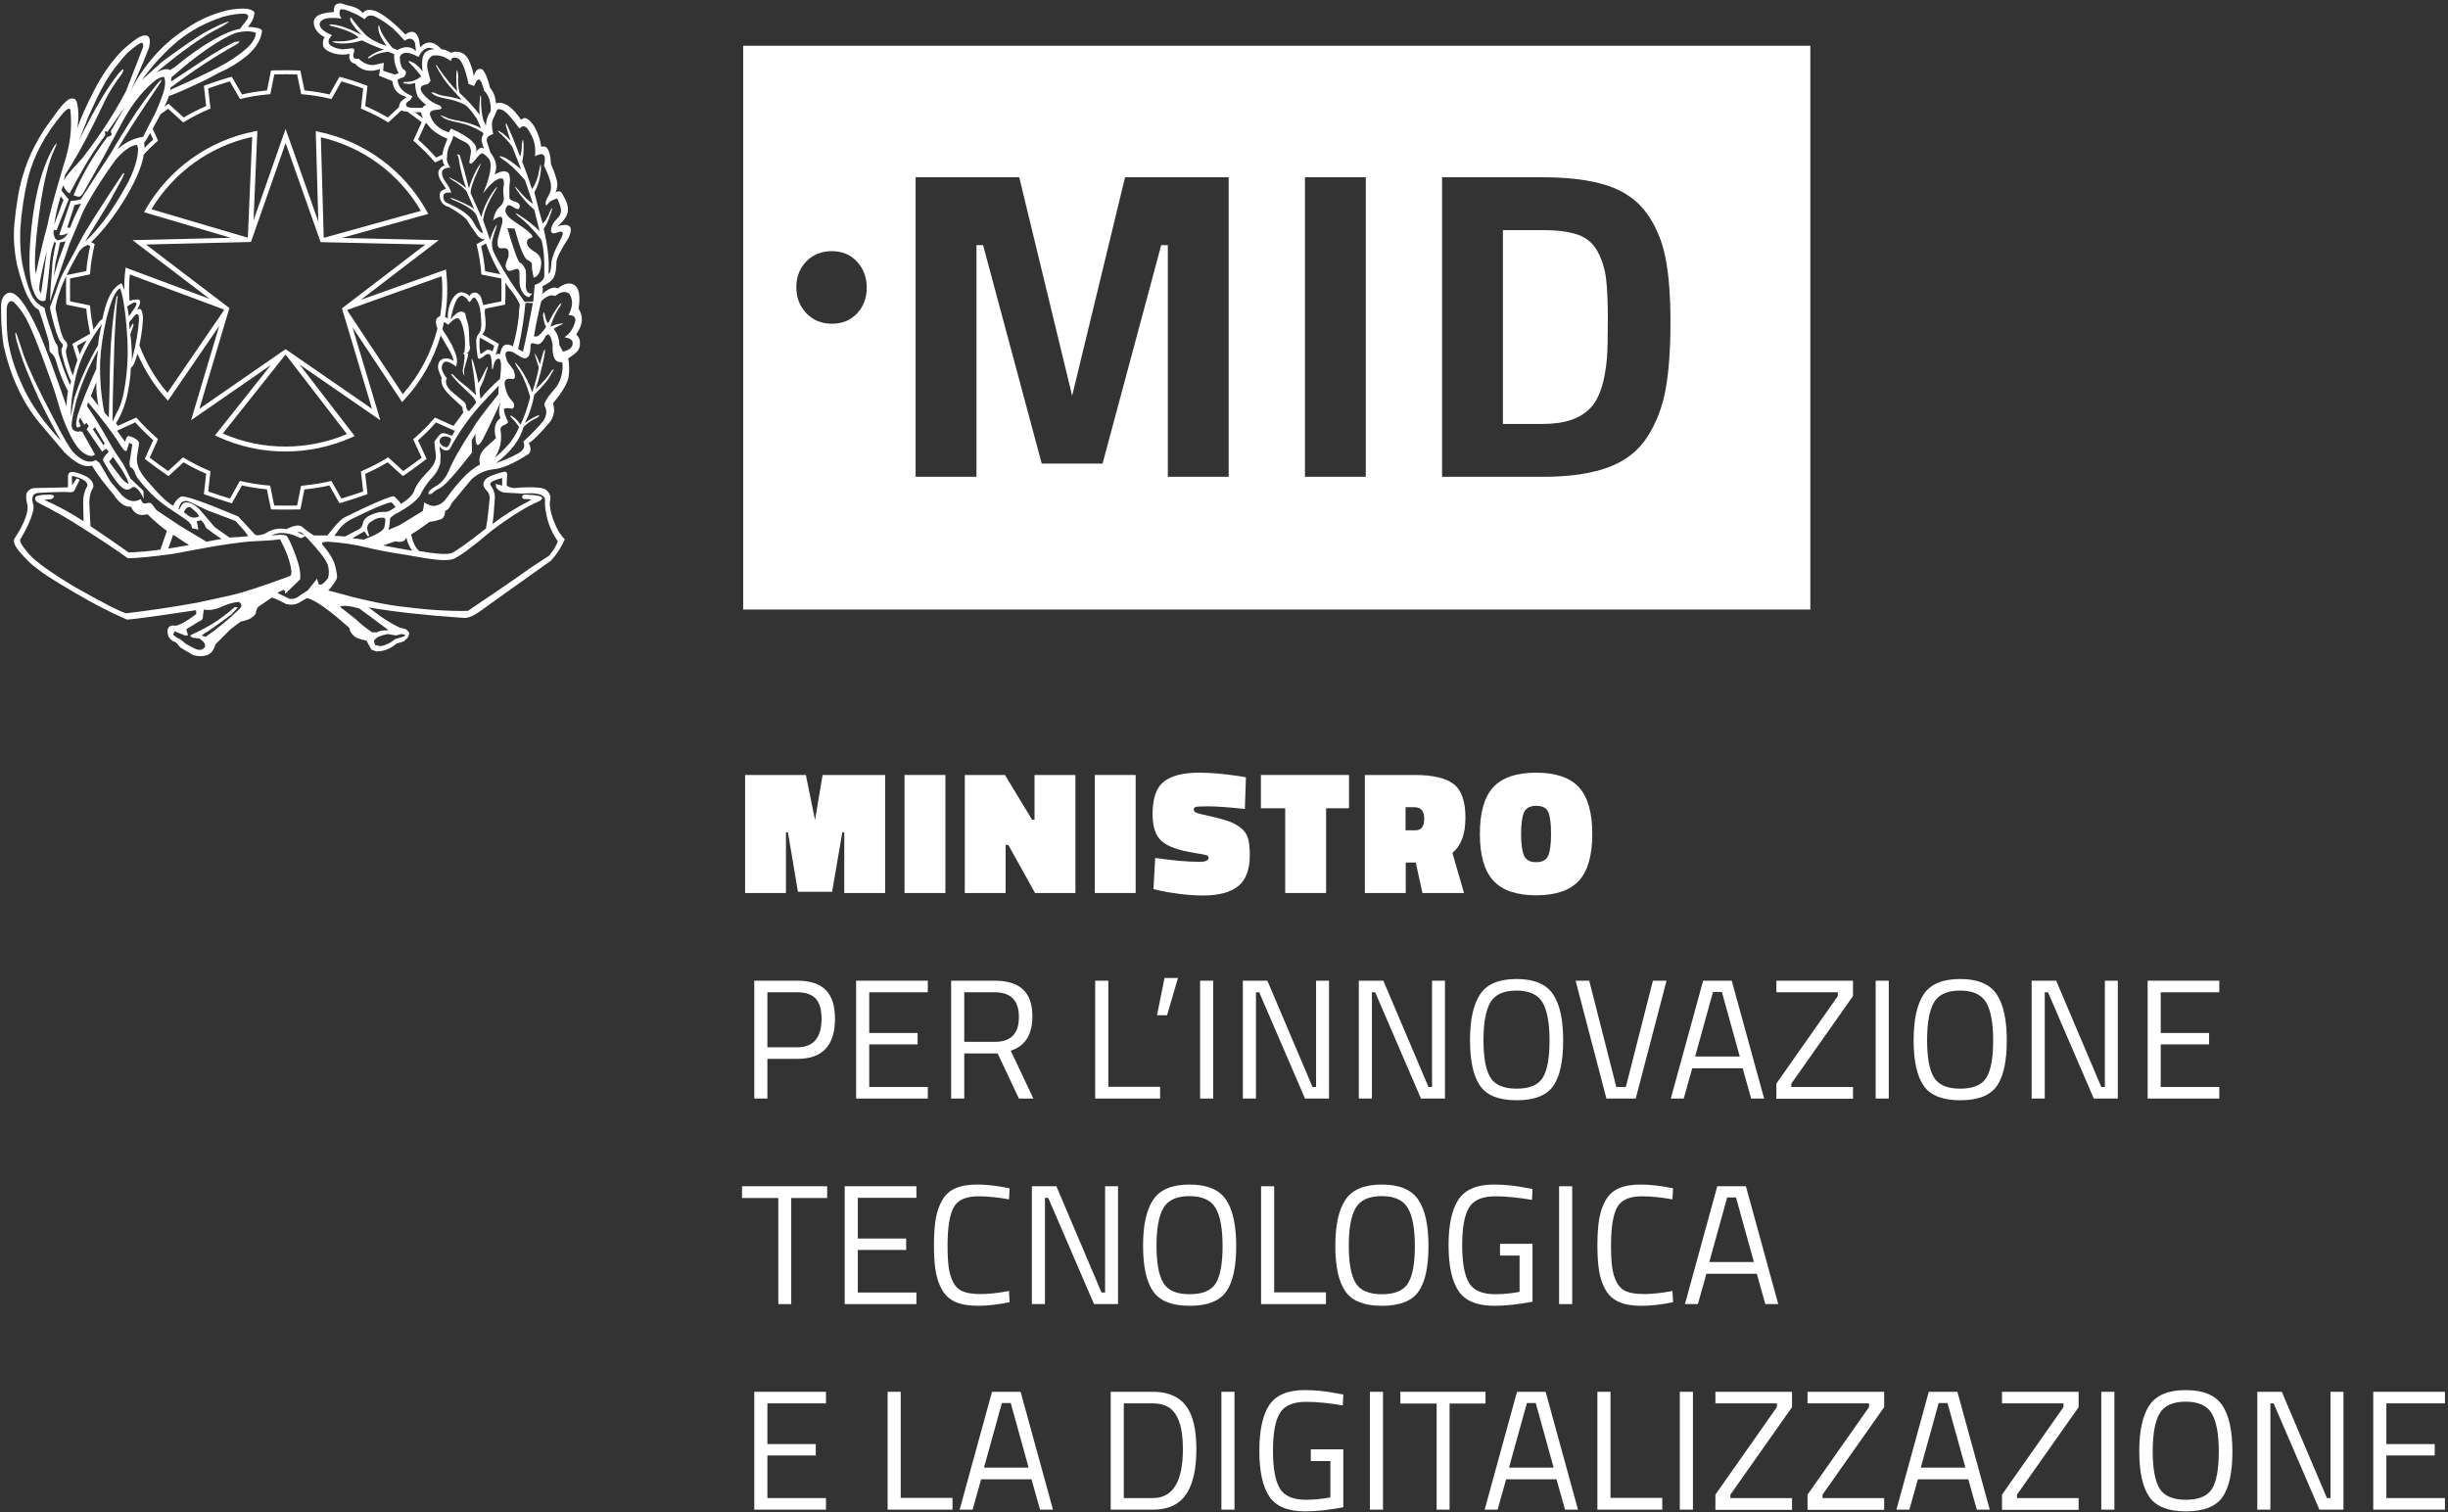 <?xml version="1.0" encoding="UTF-8"?>
<svg width="667px" height="412px" viewBox="0 0 667 412" version="1.1" xmlns="http://www.w3.org/2000/svg">
  <rect x="0" y="0" width="667" height="412" fill="#333333" stroke="none"/>
  <g stroke="none" stroke-width="1" fill="none" fill-rule="evenodd">
    <g transform="translate(-550, -258)" fill="#FFFFFF">
      <g transform="translate(550.283, 258.903)">
        <path d="M157.369,83.236 C157.872,79.842 157.526,77.706 156.332,76.826 C155.075,75.946 153.536,76.229 151.713,77.674 C150.645,77.109 149.199,77.643 147.377,79.277 C147.691,78.46 147.723,77.737 147.472,77.109 C149.105,76.355 150.158,75.522 150.629,74.611 C151.101,73.7 151.336,72.27 151.336,70.322 C151.525,69.128 152.624,66.992 154.636,63.912 C156.018,60.833 155.044,59.765 151.713,60.708 C153.536,59.074 154.447,57.66 154.447,56.465 C154.573,55.335 154.101,53.889 153.033,52.13 C152.593,51.125 151.933,50.936 151.054,51.564 C151.368,50.936 151.54,50.182 151.572,49.302 C151.603,48.422 151.022,46.569 149.828,43.74 C149.639,40.033 148.76,38.493 147.189,39.122 C146.937,37.173 146.309,35.32 145.304,33.56 C143.795,31.298 142.601,30.701 141.722,31.769 C139.271,28.125 136.977,26.616 134.841,27.245 C134.777,25.674 134.243,24.26 133.238,23.003 C132.672,20.615 131.981,18.95 131.164,18.007 C130.033,17.568 129.248,18.196 128.808,19.892 C128.619,18.51 128.179,17.065 127.488,15.556 C126.797,14.048 125.697,13.263 124.189,13.2 C123.623,13.137 123.089,13.231 122.587,13.483 C121.581,12.854 120.733,12.54 120.042,12.54 C117.905,10.278 115.957,10.09 114.197,11.974 L113.915,9.995 C113.286,7.67 112.029,7.167 110.144,8.487 C107.065,5.282 104.426,3.177 102.226,2.171 C100.404,1.543 99.21,1.7 98.644,2.643 C97.702,1.7 96.696,1.104 95.628,0.852 C94.559,0.6 93.554,0.318 92.612,0.003 C91.166,-0.059 90.538,0.726 90.726,2.36 C88.464,2.486 86.909,2.879 86.061,3.538 C85.212,4.198 84.992,5.125 85.401,6.319 C85.809,7.513 86.736,8.487 88.181,9.241 C87.804,9.681 87.647,10.372 87.71,11.315 C87.773,12.257 88.778,13.043 90.726,13.671 C92.172,14.048 93.585,14.08 94.968,13.765 C94.654,15.211 95.157,16.122 96.476,16.499 C98.299,18.384 100.561,18.856 103.263,17.913 L102.981,19.704 L106.657,21.212 C106.782,22.972 107.599,24.229 109.107,24.983 L110.55,25.606 C110.238,25.641 108.888,26.757 108.868,26.936 C108.709,27.121 108.418,27.698 108.465,28.256 L105.389,31.111 C103.393,29.94 101.321,28.892 99.222,27.988 L99.846,22.495 L99.472,22.337 C98.39,21.879 93.81,20.404 92.609,20.105 L92.207,20.004 L89.499,24.837 C87.18,24.304 84.945,23.946 82.69,23.745 L81.565,18.33 L81.156,18.3 C80.497,18.253 78.866,18.236 77.559,18.236 C76.702,18.236 75.706,18.244 74.935,18.262 L74.518,18.262 C74.518,18.262 74.507,18.262 74.48,18.264 L74.48,18.263 L74.384,18.27 C74.378,18.271 74.366,18.272 74.366,18.272 L74.01,18.297 L73.999,18.298 L73.997,18.298 L73.997,18.298 L73.984,18.299 L73.974,18.299 L73.963,18.3 L73.962,18.3 L73.55,18.33 L72.466,23.746 C70.049,23.965 67.761,24.33 65.653,24.834 L62.862,20.002 L62.463,20.106 C61.323,20.401 56.786,21.872 55.652,22.334 L55.271,22.489 L55.896,27.988 C53.826,28.874 51.766,29.923 49.765,31.111 L45.633,27.355 L45.282,27.584 C45.113,27.694 44.841,27.883 44.532,28.1 C45.142,26.84 45.596,25.789 45.718,25.242 L46.518,24.983 L47.461,24.606 C50.603,23.349 53.274,22.006 55.725,20.875 L59.526,18.856 C62.165,17.725 64.679,16.185 67.067,14.237 C69.58,12.037 70.931,9.744 71.12,7.356 C70.68,6.791 69.392,6.476 67.255,6.413 C68.387,5.156 68.984,3.837 69.046,2.454 C68.229,1.323 65.779,1.134 61.694,1.888 C57.421,2.957 53.682,4.622 50.477,6.884 C47.209,8.958 44.271,11.487 41.664,14.472 C39.056,17.458 36.966,20.552 35.395,23.757 L37.28,19.421 C38.223,17.347 39.228,14.928 40.297,12.163 C40.611,10.843 40.627,9.901 40.344,9.335 C40.061,8.77 39.448,8.612 38.506,8.864 C37.5,9.115 35.678,10.435 33.039,12.823 C30.148,15.777 27.587,19.422 25.356,23.757 C23.125,28.093 21.602,31.518 20.785,34.031 C21.225,31.204 21.162,28.785 20.596,26.774 C20.282,25.957 19.591,25.736 18.522,26.113 C17.517,26.805 16.512,27.842 15.506,29.224 C14.501,30.607 13.526,31.943 12.584,33.231 C11.641,34.519 10.526,36.357 9.238,38.745 C7.949,41.132 6.818,43.961 5.844,47.228 C4.87,50.496 4.132,54.832 3.629,60.236 C3.315,63.693 3.566,67.4 4.383,71.359 C5.389,75.318 6.394,78.24 7.4,80.125 C8.405,82.01 9.348,83.111 10.227,83.424 C10.793,84.807 11.547,87.101 12.49,90.305 C12.992,91.814 13.212,92.961 13.149,93.746 C13.087,94.531 13.291,95.081 13.762,95.396 C14.233,95.71 14.626,96.338 14.94,97.281 C15.757,100.297 16.857,103.093 18.239,105.67 C17.988,107.053 17.862,108.435 17.862,109.818 C14.846,101.083 12.395,94.485 10.51,90.023 C6.865,81.916 4.006,78.209 1.933,78.9 C0.927,79.277 0.299,80.188 0.047,81.633 C-0.016,82.199 -0.016,83.645 0.047,85.969 C0.11,88.295 0.33,90.745 0.707,93.322 C2.592,101.68 5.829,108.655 10.416,114.248 L17.297,122.355 C18.679,123.737 19.999,124.758 21.256,125.418 C22.513,126.078 23.675,126.251 24.744,125.936 C26.315,128.45 28.294,131.089 30.682,133.854 C32.19,136.179 33.761,137.279 35.395,137.153 C36.086,138.661 37.123,139.416 38.506,139.416 L39.92,139.227 C41.868,141.112 43.627,142.62 45.198,143.752 L43.407,148.841 C40.265,149.281 37.374,149.533 34.735,149.596 C32.284,147.836 28.828,145.448 24.367,142.432 L24.084,136.776 C23.958,134.828 24.304,133.194 25.121,131.875 C25.309,130.806 24.712,129.833 23.33,128.953 C21.256,127.947 19.779,127.539 18.9,127.727 C18.522,127.853 18.302,128.198 18.239,128.764 L18.239,131.875 L9.285,132.063 C8.468,132.063 7.792,132.378 7.258,133.006 C6.724,133.634 6.708,134.891 7.211,136.776 C7.274,137.467 7.242,138.065 7.117,138.567 C6.677,140.578 5.514,143.029 3.629,145.92 C3.378,146.36 3.488,147.019 3.959,147.899 C4.43,148.778 5.609,150.161 7.494,152.047 C8.311,152.863 9.552,153.869 11.217,155.063 C12.883,156.257 15.82,158.079 20.03,160.53 C24.995,163.484 29.739,165.934 34.264,167.882 C35.207,167.945 41.491,167.097 53.116,165.337 L53.21,166.374 C49.88,168.888 47.743,169.924 46.801,169.485 C45.481,169.611 45.073,170.585 45.575,172.407 C45.952,173.224 46.644,173.79 47.649,174.104 L48.875,175.517 L52.362,177.591 C53.682,177.968 54.938,177.968 56.133,177.591 C57.264,177.152 58.018,176.177 58.395,174.669 L58.766,174.298 L62.542,170.522 L65.276,168.448 C67.413,168.071 68.795,167.317 69.423,166.185 C69.549,165.18 69.832,164.551 70.272,164.3 L73.571,162.038 C73.697,161.724 75.048,162.258 77.624,163.641 C78.881,163.955 79.981,163.892 80.923,163.452 L83.374,162.038 C85.573,162.541 89.438,165.275 94.968,170.239 C94.905,170.804 95.251,171.464 96.005,172.218 C96.445,172.784 97.639,173.255 99.587,173.632 L100.907,176.083 L102.226,176.554 C104.174,176.617 105.997,175.926 107.694,174.481 L109.767,173.821 C110.835,173.004 111.307,172.187 111.181,171.37 L110.333,170.522 L108.542,170.05 C106.279,168.982 103.986,167.537 101.661,165.715 L100.152,164.583 C107.002,165.777 115.517,166.72 125.697,167.411 C126.954,167.662 128.635,167.018 130.74,165.479 C132.845,163.939 139.208,159.399 149.828,151.858 C151.399,150.161 152.656,148.214 153.599,146.014 C152.656,145.134 151.823,143.877 151.101,142.243 C150.378,140.61 149.922,139.227 149.734,138.096 C149.482,137.028 149.451,136.069 149.64,135.221 C149.828,134.372 149.545,133.571 148.791,132.817 C148.477,132.378 147.754,132.095 146.623,131.969 C144.612,131.78 142.35,131.812 139.836,132.063 C138.642,131.938 137.951,131.655 137.763,131.215 L137.857,128.953 C138.045,127.947 137.763,127.507 137.009,127.633 C134.243,128.324 132.578,129.015 132.013,129.707 C131.196,130.587 131.227,131.529 132.107,132.535 C132.798,133.163 133.144,133.885 133.144,134.702 C132.767,138.85 132.421,141.647 132.107,143.091 C127.52,146.736 124.409,148.967 122.775,149.784 C121.455,150.224 118.502,150.036 113.915,149.218 C112.909,148.339 112.186,146.831 111.747,144.694 C113.318,143.752 114.983,142.62 116.742,141.301 C117.936,141.112 118.942,140.877 119.759,140.593 C120.576,140.311 120.984,139.541 120.984,138.284 C121.801,137.97 122.398,137.279 122.775,136.211 L128.242,129.612 C130.002,128.104 131.918,127.224 133.992,126.973 C136.506,126.784 139.773,125.371 143.795,122.732 C144.424,122.04 144.424,121.066 143.795,119.809 C144.989,119.118 146.937,117.17 149.64,113.965 C150.708,112.457 150.959,110.792 150.394,108.969 C152.907,105.953 154.321,103.565 154.636,101.805 C154.887,100.235 154.855,98.538 154.541,96.715 C155.735,95.961 156.568,95.317 157.039,94.783 C157.51,94.249 157.746,93.51 157.746,92.568 C157.746,91.625 157.4,90.84 156.709,90.211 C158.531,87.635 158.751,85.31 157.369,83.236 L157.369,83.236 Z M134.086,31.486 C134.526,30.607 134.841,29.884 135.029,29.319 C135.217,28.753 135.783,28.69 136.726,29.13 C137.668,29.57 139.177,31.236 141.25,34.126 C142.256,32.995 143.23,33.403 144.173,35.351 C145.304,37.111 145.743,39.216 145.492,41.667 C147.817,40.41 148.634,41.258 147.943,44.212 C148.948,46.286 149.561,47.904 149.781,49.067 C150.001,50.229 149.812,51.313 149.215,52.318 C148.618,53.324 148.336,54.093 148.367,54.628 C148.398,55.162 148.618,55.146 149.027,54.581 C149.435,54.015 150.268,53.544 151.525,53.167 C152.342,54.926 152.687,56.089 152.562,56.654 C152.561,57.346 152.137,58.1 151.289,58.917 C150.441,59.734 149.954,60.708 149.828,61.839 C149.828,62.404 150.111,62.687 150.676,62.687 L152.373,62.215 C153.253,62.09 153.284,62.781 152.467,64.289 C151.587,65.924 150.943,67.306 150.535,68.437 C150.127,69.568 149.922,70.479 149.922,71.171 C149.86,72.616 149.608,73.464 149.168,73.715 C149.294,71.893 149.247,69.992 149.027,68.013 C148.807,66.033 148.414,63.818 147.849,61.367 C148.351,60.928 149.042,59.451 149.922,56.937 C150.362,55.68 150.268,55.524 149.64,56.465 C148.948,58.351 148.257,59.514 147.566,59.953 C146.874,57.628 146.12,54.8 145.304,51.47 C146.246,49.899 146.843,47.92 147.095,45.531 C147.157,43.521 147.032,43.363 146.718,45.06 C146.34,47.448 145.649,49.302 144.644,50.622 C143.827,47.983 142.947,45.5 142.004,43.175 C142.319,41.856 142.444,40.316 142.382,38.556 C142.319,36.797 142.161,36.734 141.91,38.368 C141.91,39.688 141.753,40.819 141.439,41.761 L139.365,36.483 L138.046,33.466 C137.606,32.461 137.448,32.461 137.574,33.466 L138.8,37.425 C137.857,36.357 136.977,35.571 136.16,35.069 C135.343,34.566 135.186,34.597 135.689,35.163 C137.071,36.357 138.265,37.645 139.271,39.028 C140.088,41.038 140.904,43.112 141.722,45.249 C139.334,43.238 137.668,42.107 136.726,41.856 C135.532,41.416 135.532,41.635 136.726,42.515 C138.422,43.584 140.433,45.469 142.758,48.171 C143.513,50.37 144.235,52.507 144.927,54.581 C143.733,53.889 142.287,52.507 140.591,50.433 C139.836,49.679 139.805,49.805 140.496,50.81 C141.879,52.884 143.481,54.706 145.304,56.277 L146.718,62.027 C145.272,60.582 143.387,59.105 141.062,57.597 C140.056,56.968 139.994,57.094 140.873,57.974 C142.884,59.419 144.989,61.556 147.189,64.383 C147.817,66.143 148.1,69.38 148.037,74.092 C147.974,75.286 147.095,76.167 145.398,76.732 L145.021,81.257 L142.664,81.351 C141.407,79.591 140.449,78.224 139.789,77.25 C139.129,76.277 138.187,74.784 136.962,72.773 C135.736,70.762 134.841,69.128 134.275,67.871 C133.709,66.614 133.615,65.326 133.992,64.007 C134.369,62.687 134.683,61.682 134.935,60.99 C135.186,60.299 135.155,60.174 134.841,60.613 C134.086,61.933 133.552,63.221 133.238,64.478 L131.353,59.105 C131.541,56.968 132.672,54.235 134.746,50.904 C135.375,49.773 135.312,49.679 134.558,50.622 C132.672,53.135 131.447,55.68 130.882,58.257 L127.96,51.753 C127.897,50.559 128.651,48.297 130.222,44.966 C131.039,43.206 130.85,43.269 129.656,45.154 C128.651,47.04 127.928,48.799 127.488,50.433 C126.608,46.851 125.76,43.803 124.943,41.29 L124.283,41.101 L124.66,42.138 C125.163,45.28 125.854,48.014 126.734,50.339 C125.54,49.271 124.189,48.391 122.681,47.699 C121.864,47.259 121.864,47.354 122.681,47.983 C124.503,49.05 125.886,50.119 126.828,51.187 C127.582,52.947 128.274,54.549 128.902,55.994 C127.771,55.178 125.854,54.235 123.152,53.167 C122.147,52.978 122.147,53.104 123.152,53.544 C126.545,54.926 128.651,56.278 129.468,57.597 L131.353,62.592 C130.661,62.592 129.75,61.556 128.619,59.482 C127.677,57.723 125.32,56.026 121.55,54.392 C120.795,54.078 120.45,53.418 120.513,52.412 C120.638,51.721 121.361,51.439 122.681,51.564 C122.304,50.496 121.864,49.648 121.361,49.019 L120.607,47.888 C119.602,45.815 120.198,44.778 122.398,44.778 C121.581,43.521 121.298,42.547 121.55,41.856 C121.487,40.661 121.77,39.499 122.398,38.368 C122.775,37.613 123.058,36.86 123.247,36.106 C124.44,36.797 125.524,37.378 126.498,37.849 C127.472,38.32 127.991,39.185 128.054,40.441 L127.583,43.363 C127.771,43.929 128.274,43.741 129.091,42.798 C129.907,41.667 130.567,41.007 131.07,40.819 C131.761,41.132 132.421,41.698 133.05,42.515 C133.678,43.709 133.458,45.909 132.39,49.113 L131.353,51.753 C133.489,48.925 135.217,47.574 136.537,47.699 C136.977,48.014 137.119,48.658 136.962,49.632 C136.804,50.606 136.804,51.627 136.962,52.695 C137.119,53.764 136.757,54.675 135.877,55.429 C134.998,56.183 134.401,57.409 134.086,59.105 C136.097,57.597 136.914,57.88 136.537,59.953 L135.406,64.007 C135.092,65.955 135.406,66.866 136.349,66.74 C137.291,66.614 137.872,66.74 138.093,67.117 C138.312,67.494 138.36,68.154 138.234,69.097 C137.668,70.417 137.417,71.28 137.48,71.689 C137.543,72.097 137.715,72.443 137.998,72.726 C138.281,73.008 138.894,72.946 139.836,72.537 C140.779,72.129 141.25,72.412 141.25,73.385 C141.25,74.36 141.266,75.302 141.298,76.214 C141.329,77.125 141.627,78.02 142.193,78.9 C142.616,79.505 143.162,79.894 143.819,80.091 L144.738,79.088 C143.481,79.151 142.9,78.335 142.994,76.638 C143.088,74.941 143.073,73.621 142.947,72.679 C142.444,71.485 141.942,70.825 141.439,70.699 C140.936,70.573 139.773,67.431 137.951,61.273 L139.931,61.367 C141.376,66.646 142.538,69.489 143.419,69.898 C144.298,70.307 144.707,70.778 144.644,71.312 C144.581,71.846 144.738,72.993 145.115,74.753 C146.246,74.438 146.906,73.402 147.095,71.642 C147.409,70.008 146.937,68.751 145.681,67.871 C144.361,67.117 143.607,66.426 143.419,65.798 C143.041,64.729 143.45,64.069 144.644,63.818 C145.335,63.441 143.67,61.933 139.648,59.294 C137.574,57.848 136.946,56.56 137.763,55.429 C138.077,54.863 138.658,54.879 139.507,55.476 C140.355,56.073 140.904,56.215 141.156,55.9 C141.596,55.021 141.25,54.408 140.119,54.062 C138.988,53.716 138.454,53.324 138.517,52.884 C138.454,50.936 138.485,49.616 138.611,48.925 C138.737,48.234 138.674,47.417 138.423,46.474 C137.731,45.469 136.411,45.531 134.464,46.663 C134.903,45.594 135.013,44.558 134.794,43.552 C134.573,42.547 134.086,41.572 133.332,40.63 L132.39,37.708 C132.138,36.702 132.704,36.011 134.086,35.634 C133.646,33.686 133.646,32.303 134.086,31.486 L134.086,31.486 Z M132.013,99.826 C131.636,100.58 131.306,101.24 131.023,101.805 C130.74,102.371 130.41,102.937 130.033,103.502 C129.907,102.497 129.499,100.706 128.808,98.129 C128.242,96.37 128.085,96.401 128.337,98.223 C128.839,101.177 129.185,104.036 129.373,106.801 C128.305,105.67 127.221,104.696 126.122,103.879 C125.022,103.063 124.063,102.182 123.247,101.24 C122.555,100.8 122.429,100.862 122.869,101.428 C123.623,102.434 124.739,103.612 126.216,104.963 C127.692,106.314 128.588,107.21 128.902,107.65 C129.216,108.09 129.405,108.466 129.468,108.78 C128.902,109.535 128.242,110.32 127.488,111.137 C127.048,110.886 126.797,110.462 126.734,109.865 C126.671,109.268 126.467,108.828 126.122,108.545 C125.776,108.262 124.723,107.398 122.964,105.953 C121.393,104.57 120.89,103.314 121.455,102.182 C121.016,101.617 120.623,100.957 120.277,100.203 C119.932,99.449 120.01,98.711 120.513,97.988 C121.016,97.265 122.178,97.595 124.001,98.978 C124.315,97.909 124.315,96.904 124.001,95.961 C123.686,95.018 123.309,94.076 122.869,93.133 C122.052,91.625 121.267,90.337 120.513,89.269 C120.413,89.059 120.348,88.891 120.27,88.709 C120.424,88.09 120.567,87.469 120.693,86.844 C121.009,86.959 121.385,87.193 121.833,87.572 C123.403,85.876 124.44,85.388 124.943,86.111 C125.446,86.834 125.854,88.043 126.169,89.74 C126.483,91.437 126.514,93.196 126.263,95.018 L125.886,95.396 L126.263,95.773 C126.388,96.15 126.231,97.564 125.792,100.014 C125.791,100.517 125.948,101.02 126.263,101.523 C126.137,100.769 126.106,100.203 126.169,99.826 C126.231,99.512 126.436,98.774 126.781,97.611 C127.127,96.448 127.3,95.788 127.3,95.631 C127.3,95.474 127.317,95.364 126.815,95.301 C127.38,95.113 127.472,94.846 127.63,94.5 C127.787,94.154 127.818,93.809 127.724,93.463 C127.63,93.118 127.567,92.128 127.535,90.494 C127.504,88.86 127.347,87.619 127.064,86.771 C126.781,85.923 126.608,85.263 126.546,84.791 C126.483,84.32 126.106,84.053 125.414,83.99 C124.723,83.927 123.749,84.618 122.492,86.064 C123.058,83.361 123.639,81.555 124.236,80.644 C124.833,79.733 125.446,79.465 126.074,79.842 C126.702,80.22 127.111,80.628 127.3,81.068 C127.488,81.508 127.771,81.429 128.148,80.832 C128.525,80.235 128.839,80.031 129.091,80.22 C129.342,80.408 129.609,80.785 129.892,81.351 C130.174,81.916 130.379,82.513 130.505,83.142 C130.63,83.77 130.74,84.917 130.835,86.582 C130.929,88.248 130.725,89.363 130.222,89.928 C129.719,90.494 129.468,91.185 129.468,92.002 C129.593,95.27 129.845,96.888 130.222,96.857 C130.599,96.825 131.054,96.574 131.589,96.102 C132.123,95.632 132.594,95.459 133.002,95.584 C133.411,95.71 133.646,96.621 133.71,98.318 C133.772,100.014 133.929,100.188 134.181,98.836 C134.432,97.485 134.903,96.81 135.595,96.809 C136.286,96.81 136.411,98.632 135.972,102.277 C133.521,104.476 131.761,106.298 130.693,107.744 C130.316,106.173 130.3,105.073 130.646,104.444 C130.992,103.816 131.306,103.11 131.589,102.324 C131.871,101.538 132.107,100.831 132.296,100.203 C132.798,98.695 132.704,98.569 132.013,99.826 L132.013,99.826 Z M126.572,111.92 C126.561,111.938 126.541,111.968 126.526,111.991 C126.438,111.879 126.349,111.766 126.302,111.642 C126.39,111.724 126.482,111.81 126.572,111.92 L126.572,111.92 Z M119.803,117.285 C119.039,117.962 118.418,118.882 118.062,119.432 L118.439,122.92 C118.69,124.365 117.921,125.984 116.13,127.775 C114.339,129.565 113.16,131.215 112.595,132.723 C112.281,133.854 111.055,135.08 108.919,136.399 C108.793,136.022 108.29,135.425 107.411,134.608 C107.285,134.357 107.034,134.262 106.657,134.325 C104.52,134.891 100.215,136.776 93.743,139.981 C92.612,140.547 91.009,142.212 88.935,144.977 L85.259,144.977 C84.254,144.411 83.185,143.626 82.054,142.62 C81.237,141.992 79.792,142.212 77.719,143.28 C75.77,142.84 73.822,143.249 71.874,144.506 C70.68,144.945 69.8,145.04 69.235,144.788 L64.616,139.793 C55.064,135.771 49.848,133.98 48.969,134.42 C48.026,134.986 47.335,135.802 46.895,136.871 C45.952,136.431 44.538,135.236 42.653,133.288 L39.731,129.989 C37.595,127.601 36.715,125.339 37.092,123.203 L37.563,120.28 C37.626,119.84 37.563,119.495 37.374,119.244 C36.683,118.489 35.459,118.035 34.83,117.909 C34.696,117.852 34.287,117.711 33.823,119.412 C33.904,119.681 32.557,117.782 31.623,116.424 L36.576,114.173 C38.02,115.772 39.625,117.364 41.466,119.021 L39.17,124.114 L39.492,124.378 C40.408,125.128 44.272,127.916 45.282,128.574 L45.635,128.805 L49.727,125.047 C51.723,126.217 53.795,127.266 55.897,128.17 L55.27,133.725 L55.668,133.872 C56.822,134.299 61.364,135.768 62.491,136.09 L62.904,136.208 L65.622,131.357 C67.985,131.862 70.27,132.217 72.427,132.413 L73.555,137.886 L73.982,137.901 C74.656,137.924 76.28,137.932 77.574,137.932 C78.869,137.932 80.485,137.924 81.136,137.901 L81.565,137.885 L82.652,132.447 C85.108,132.193 87.343,131.836 89.459,131.361 L92.216,136.207 L92.626,136.09 C93.815,135.751 98.369,134.287 99.456,133.87 L99.847,133.719 L99.221,128.206 C101.359,127.256 103.419,126.195 105.353,125.047 L109.478,128.798 L109.827,128.58 C110.841,127.946 114.686,125.105 115.614,124.388 L115.957,124.123 L113.615,119.064 C115.473,117.428 117.08,115.822 118.509,114.175 L123.595,116.468 L123.859,116.146 C123.9,116.095 123.956,116.024 124.009,115.956 C123.376,116.96 122.873,117.765 122.856,117.812 C122.704,117.872 120.521,116.65 119.803,117.285 L119.803,117.285 Z M122.591,119.059 C122.31,119.734 121.992,120.876 121.36,120.949 C120.727,121.021 119.497,120.131 119.497,119.336 C119.497,118.54 120.147,117.979 120.948,117.979 C121.749,117.979 122.872,118.384 122.591,119.059 L122.591,119.059 Z M99.87,143.657 C99.555,142.589 99.932,141.741 101.001,141.112 C102.006,140.358 103.106,140.044 104.3,140.17 C104.803,140.233 104.834,141.144 104.394,142.903 C104.017,143.783 102.163,144.851 98.833,146.108 L95.722,145.731 L99.021,143.846 L99.87,145.166 L100.341,145.166 L99.87,143.657 Z M104.111,138.567 C103.294,138.505 102.195,138.772 100.812,139.368 C99.43,139.965 98.676,140.798 98.55,141.866 C98.299,142.62 97.953,143.091 97.513,143.28 C96.131,144.034 94.874,144.694 93.743,145.259 L90.821,145.071 L92.329,142.997 C93.083,142.118 94.057,141.332 95.251,140.641 C100.592,138.002 104.143,136.462 105.902,136.022 C106.216,135.896 106.499,135.991 106.751,136.305 L107.505,137.248 L106.468,137.907 C105.84,138.41 105.054,138.63 104.111,138.567 L104.111,138.567 Z M52.457,136.588 C51.451,136.022 50.634,135.834 50.005,136.022 C49.566,136.148 49.094,136.776 48.592,137.907 L48.403,137.719 C48.654,136.651 49.047,135.991 49.582,135.739 C50.115,135.488 50.791,135.551 51.608,135.928 L56.133,138.096 L63.862,141.018 C65.747,143.029 66.91,144.411 67.35,145.166 C65.779,145.354 64.082,145.48 62.26,145.543 L58.206,142.715 C56.572,140.766 55.378,139.353 54.624,138.473 C53.87,137.593 53.148,136.965 52.457,136.588 L52.457,136.588 Z M53.965,139.793 C53.085,140.233 52.205,140.233 51.325,139.793 L49.817,138.661 C50.32,137.404 50.98,136.996 51.797,137.436 L53.305,138.756 L53.965,139.793 Z M123.275,115.133 L118.213,112.851 L117.948,113.162 C116.412,114.966 114.661,116.717 112.596,118.514 L112.288,118.781 L114.607,123.791 C113.463,124.655 110.768,126.64 109.593,127.435 L105.486,123.701 L105.139,123.91 C103.036,125.18 100.775,126.345 98.419,127.373 L98.052,127.533 L98.673,133 C97.326,133.478 94.143,134.502 92.736,134.926 L90.003,130.121 L89.608,130.213 C87.308,130.75 84.867,131.14 82.146,131.408 L81.746,131.447 L80.67,136.826 C79.994,136.839 78.857,136.847 77.574,136.847 C76.283,136.847 75.133,136.839 74.445,136.826 L73.327,131.399 L72.922,131.366 C70.575,131.174 68.066,130.785 65.462,130.211 L65.068,130.125 L62.379,134.925 C60.998,134.506 57.826,133.479 56.445,132.997 L57.066,127.486 L56.692,127.328 C54.385,126.357 52.111,125.206 49.934,123.908 L49.587,123.701 L45.526,127.431 C44.345,126.622 41.631,124.664 40.504,123.795 L42.783,118.742 L42.485,118.476 C40.434,116.649 38.68,114.907 37.12,113.153 L36.854,112.854 L31.85,115.128 C31.703,114.932 31.516,114.677 31.315,114.404 C32.163,113.161 33.272,110.942 33.964,108.418 C34.933,104.884 35.382,100.988 35.341,99.5 C35.49,99.218 35.528,99.142 35.7,98.973 C36.179,98.606 36.7,97.222 37.17,95.449 C39.06,99.856 41.631,103.993 44.912,107.638 L45.484,108.274 L59.435,87.911 L52.295,111.854 L51.777,113.592 L53.269,112.56 L73.514,98.56 L58.292,117.72 L59.071,118.078 C64.88,120.753 71.077,122.109 77.491,122.109 C83.69,122.109 89.946,120.773 95.583,118.247 L96.361,117.898 L81.329,98.397 L101.848,112.56 L103.342,113.591 L102.822,111.854 L95.766,88.264 L109.286,108.648 L109.867,108.019 C114.55,102.954 117.907,96.929 119.797,90.465 C121.195,93.043 123.216,95.903 123.305,97.472 C122.007,96.315 119.066,96.284 119.06,99.097 C119.059,99.949 119.758,101.4 120.048,102.016 C119.448,105.017 122.908,107.215 125.732,110.043 C125.704,110.789 125.837,111.121 126.033,111.362 C125.109,112.662 123.909,114.312 123.275,115.133 L123.275,115.133 Z M31.436,80.031 C30.431,85.247 29.834,91.94 29.645,100.109 L29.551,105.482 L29.362,112.834 L28.137,111.42 C27.257,107.021 26.88,102.403 27.006,97.564 C27.195,93.982 27.76,90.117 28.703,85.969 C30.022,80.754 31.279,77.989 32.473,77.674 C33.164,79.497 33.73,82.875 34.17,87.808 C34.609,92.741 34.609,97.187 34.17,101.146 C33.604,106.173 32.756,109.566 31.625,111.326 L30.399,113.965 C30.399,110.069 30.446,106.896 30.541,104.444 C30.635,101.994 30.729,98.742 30.823,94.689 C30.918,90.635 31.185,86.032 31.625,80.88 C31.876,79.623 31.813,79.34 31.436,80.031 L31.436,80.031 Z M26.535,109.629 L24.461,106.99 L25.969,103.219 C25.906,105.293 26.095,107.43 26.535,109.629 L26.535,109.629 Z M26.44,93.133 C23.675,97.909 21.539,102.653 20.03,107.367 C19.653,108.812 19.339,110.54 19.088,112.551 C18.899,109.975 19.324,106.377 20.36,101.758 C21.397,97.139 23.77,92.348 27.477,87.383 C26.849,89.96 26.503,91.877 26.44,93.133 L26.44,93.133 Z M17.297,91.719 C16.669,91.091 15.852,88.263 14.846,83.236 C14.909,81.916 15.443,79.937 16.449,77.298 C16.794,76.391 17.245,75.377 17.743,74.316 L17.737,74.502 C17.695,75.672 17.695,80.486 17.737,81.656 L17.752,82.083 L23.226,83.211 C23.418,85.294 23.765,87.528 24.283,90.017 L19.426,92.78 L19.548,93.193 C19.731,93.808 20.291,95.573 20.817,97.181 C20.33,98.525 19.927,99.908 19.63,101.334 C19.064,100.454 18.742,99.182 18.239,97.516 C17.737,95.851 17.58,94.736 17.768,94.17 C18.271,93.291 18.114,92.474 17.297,91.719 L17.297,91.719 Z M23.325,91.811 C22.626,93.03 21.995,94.293 21.443,95.598 C21.155,94.705 20.888,93.862 20.714,93.297 L23.325,91.811 Z M67.649,65.035 L68.09,65.024 L68.236,64.608 L77.539,38.062 L86.924,64.653 L87.07,65.067 L87.513,65.077 L115.622,65.719 L93.243,82.844 L92.892,83.112 L93.018,83.533 L101.078,110.481 L77.899,94.48 L77.537,94.23 L77.175,94.48 L54.037,110.48 L62.099,83.447 L62.224,83.026 L61.874,82.758 L39.498,65.716 L67.649,65.035 Z M66.989,63.776 L40.978,56.101 C47.053,46.018 56.978,38.896 68.423,36.404 L67.262,63.53 L67.178,63.772 L66.989,63.776 Z M87.141,36.497 C98.631,39.153 108.487,46.403 114.395,56.543 L88.229,63.819 L87.981,63.814 L87.916,63.628 L87.141,36.497 Z M118.91,88.609 C117.247,95.164 114.043,101.303 109.456,106.468 L94.44,83.83 L94.368,83.589 L94.523,83.47 L120.065,74.362 C120.391,78.04 120.235,81.709 119.626,85.284 C118.891,85.438 118.37,86.044 118.5,87.152 C118.551,87.59 118.703,88.085 118.91,88.609 L118.91,88.609 Z M94.248,117.361 C88.99,119.588 83.215,120.762 77.491,120.762 C71.561,120.762 65.822,119.567 60.418,117.208 L77.331,95.922 L77.537,95.778 L77.698,95.89 L94.248,117.361 Z M60.749,83.505 L60.693,83.694 L45.345,106.095 C42.012,102.24 39.465,97.855 37.699,93.189 C38.382,89.903 38.825,86.205 38.6,84.838 C38.411,83.833 38.176,83.315 37.893,83.283 C37.61,83.252 37.343,83.33 37.092,83.519 L37.657,82.387 C37.972,81.57 37.972,81.037 37.657,80.785 C37.5,80.618 36.272,80.616 35.008,81.062 C34.837,78.682 34.848,76.278 35.084,73.872 L60.55,83.354 L60.749,83.505 Z M35.584,87.76 L35.018,88.797 L34.924,86.912 L36.338,85.121 C37.28,84.179 37.689,84.681 37.563,86.629 C37.374,89.457 36.746,92.976 35.678,97.187 C35.615,93.73 35.458,91.405 35.207,90.211 L36.055,87.855 C36.118,87.038 35.961,87.007 35.584,87.76 L35.584,87.76 Z M36.149,81.539 C36.966,81.351 37.123,81.728 36.621,82.671 L34.83,85.31 C34.704,84.241 34.547,83.33 34.358,82.576 C34.987,82.136 35.584,81.791 36.149,81.539 L36.149,81.539 Z M134.38,93.305 C134.275,93.689 134.111,94.23 133.924,94.827 C133.38,94.412 132.608,94.224 132.152,94.549 C132.131,94.565 131.293,95.153 130.775,95.547 C130.598,95.681 130.444,94.683 130.388,93.94 C130.361,93.452 130.274,91.85 130.548,91.106 L134.38,93.305 Z M135.955,95.614 C136.008,95.547 135.225,95.434 134.794,95.673 C135.137,94.599 135.434,93.622 135.537,93.157 L135.624,92.767 L131.157,90.204 C131.331,89.959 131.513,89.692 131.663,89.423 C132.161,88.528 132.116,86.422 131.771,84.21 C131.81,83.878 131.864,83.537 131.893,83.21 L137.35,82.086 L137.379,81.675 C137.442,80.805 137.457,77.965 137.426,76.061 C137.629,76.38 137.815,76.703 138.023,77.022 C138.011,77.149 140.477,79.77 141.365,82.141 C141.066,83.675 141.102,84.995 141.094,85.07 C140.77,88.101 140.225,90.883 139.459,93.416 C136.787,92.125 136.349,93.884 135.955,95.614 L135.955,95.614 Z M142.864,81.671 C143.241,81.545 144.088,81.649 144.905,81.649 C144.025,86.425 143.01,91.656 142.193,94.924 L140.873,94.17 C142.004,89.646 142.612,84.562 142.864,81.671 L142.864,81.671 Z M136.037,73.809 L131.893,72.986 C131.673,70.572 131.308,68.284 130.804,66.176 L132.136,65.419 C133.125,68.285 134.445,71.077 136.037,73.809 L136.037,73.809 Z M120.685,39.393 C120.497,39.912 120.344,40.552 120.277,41.213 L118.543,42.022 C117.018,40.295 115.413,38.69 113.654,37.134 L115.755,32.512 C116.09,32.937 116.526,33.439 117.072,34.031 C118.095,35.142 120.018,36.237 121.642,36.925 C121.536,37.044 121.092,38.268 120.685,39.393 L120.685,39.393 Z M122.587,15.745 C122.65,14.865 123.231,14.598 124.33,14.944 C125.43,15.289 126.451,17.631 127.394,21.966 L128.902,22.532 C129.405,21.338 129.813,20.741 130.127,20.741 C130.63,20.741 131.133,21.778 131.636,23.851 C132.892,24.983 133.489,26.837 133.427,29.413 C132.61,30.481 132.17,31.801 132.107,33.372 L131.353,31.675 C130.913,29.79 130.725,27.81 130.787,25.736 C130.725,24.857 130.63,24.857 130.505,25.736 C130.316,27.559 130.285,29.099 130.41,30.356 C128.714,28.156 126.891,26.176 124.943,24.417 C124.566,23.035 124.44,21.464 124.566,19.704 C124.377,18.196 124.22,17.85 124.095,18.667 C123.969,20.552 124.032,22.312 124.283,23.946 C122.838,22.501 121.141,20.396 119.193,17.63 C118.69,16.751 118.471,16.562 118.533,17.065 C119.727,19.327 120.984,21.212 122.304,22.72 C123.623,24.229 124.692,25.423 125.509,26.302 C123.875,25.799 122.461,25.47 121.267,25.313 C120.073,25.155 118.973,24.826 117.968,24.323 C117.025,24.134 117.057,24.354 118.062,24.983 C118.628,25.36 119.775,25.705 121.503,26.02 C123.231,26.334 124.849,26.868 126.357,27.622 C127.174,28.125 128.274,29.413 129.656,31.486 L130.787,34.031 C129.028,33.089 127.08,32.429 124.943,32.052 C122.807,31.675 121.55,31.329 121.173,31.015 C119.539,30.324 119.35,30.387 120.607,31.204 C120.984,31.581 122.319,32.005 124.613,32.476 C126.907,32.947 129.122,33.843 131.259,35.163 L131.447,35.728 C131.007,36.231 130.85,36.923 130.976,37.802 L131.636,39.687 C131.07,38.996 130.285,39.31 129.279,40.63 C129.656,39.813 129.562,39.059 128.997,38.368 C128.116,37.048 125.98,35.634 122.587,34.126 L122.021,35.163 C119.256,34.283 117.528,32.649 116.837,30.261 C116.774,29.507 117.434,29.083 118.816,28.988 C120.198,28.895 120.419,28.502 119.476,27.81 C117.654,27.182 116.145,26.113 114.951,24.606 C114.134,23.537 114.134,22.783 114.951,22.343 L116.365,21.966 L117.025,21.118 L116.177,17.819 C115.925,16.122 116.397,14.928 117.591,14.237 C119.287,13.986 120.953,14.488 122.587,15.745 L122.587,15.745 Z M104.111,18.384 L104.3,16.216 L102.509,16.593 C100.812,17.159 99.116,16.656 97.419,15.085 C96.288,15.274 95.816,14.834 96.005,13.765 C96.445,12.823 96.319,12.32 95.628,12.257 L92.894,12.54 C91.135,12.289 89.972,11.786 89.407,11.032 C89.03,10.403 89.281,9.618 90.161,8.675 C88.464,7.984 87.412,7.23 87.003,6.413 C86.595,5.596 86.846,4.937 87.757,4.434 C88.668,3.931 90.349,3.837 92.8,4.151 C92.235,3.46 92.077,2.737 92.329,1.983 C92.392,1.229 94.025,1.637 97.23,3.208 L99.116,4.34 C99.618,3.397 100.467,3.114 101.661,3.491 C103.106,4.182 104.457,5.015 105.714,5.989 C106.971,6.963 108.385,8.361 109.956,10.183 C111.275,9.304 112.218,9.493 112.784,10.749 L113.066,13.011 C111.684,11.692 109.987,11.597 107.976,12.729 L106.657,12.163 C104.834,9.964 103.734,8.298 103.357,7.167 C102.98,5.722 102.792,5.596 102.792,6.79 C102.854,8.047 103.609,9.65 105.054,11.597 C102.289,10.718 100.262,9.587 98.974,8.204 C97.686,6.821 96.696,5.659 96.005,4.716 C95.314,3.586 95.031,3.586 95.157,4.716 C95.911,6.099 96.948,7.387 98.267,8.581 C97.262,8.141 96.319,7.702 95.439,7.261 C93.24,6.319 91.418,5.817 89.972,5.753 C89.281,5.754 89.25,5.879 89.878,6.13 C92.329,6.759 94.104,7.34 95.204,7.874 C96.303,8.408 97.042,8.896 97.419,9.335 C95.659,10.09 93.837,10.435 91.952,10.372 C90.758,10.309 90.223,10.341 90.349,10.466 C90.475,10.592 90.852,10.718 91.48,10.843 C93.743,11.095 96.036,10.843 98.362,10.09 C100.058,10.969 102.038,11.818 104.3,12.634 C102.918,12.949 101.566,13.577 100.247,14.52 C99.744,15.148 99.995,15.18 101.001,14.614 C102.006,13.86 103.515,13.388 105.525,13.2 L107.128,13.86 C107.002,15.557 107.411,17.285 108.353,19.044 L107.316,19.421 L104.111,18.384 Z M111.464,26.397 L112.102,25.327 C110.056,24.392 108.168,23.281 108.071,20.741 L109.767,20.081 C110.521,19.201 110.537,18.542 109.814,18.101 C109.091,17.662 108.699,16.499 108.636,14.614 C109.327,13.106 111.024,13.106 113.726,14.614 C114.92,12.289 116.365,11.597 118.062,12.54 C116.24,12.54 115.171,13.326 114.857,14.897 C114.669,15.902 114.669,17.128 114.857,18.573 C114.229,17.693 113.475,16.939 112.595,16.31 C110.898,15.431 110.584,15.525 111.652,16.593 C112.721,17.662 113.663,18.761 114.48,19.892 C113.098,21.024 111.589,21.527 109.956,21.401 C109.39,21.652 109.484,21.809 110.239,21.872 C110.992,22.06 111.872,21.998 112.878,21.683 C112.752,22.689 113.082,24.357 113.522,25.362 C114.119,26.22 114.915,26.978 115.847,27.668 C115.407,27.794 115.047,28.028 114.858,28.467 C112.395,28.512 111.323,28.479 110.824,28.272 C110.718,28.198 110.619,28.13 110.522,28.064 C110.485,28.015 110.453,27.963 110.431,27.903 C110.299,27.486 110.225,27.104 111.464,26.397 L111.464,26.397 Z M114.987,31.322 C114.401,30.872 113.583,30.26 112.741,29.645 C113.305,29.672 113.87,29.705 114.427,29.693 C114.464,30.124 114.712,30.798 114.987,31.322 L114.987,31.322 Z M45.528,28.726 L49.633,32.458 L49.979,32.248 C52.164,30.929 54.422,29.779 56.691,28.83 L57.067,28.673 L56.443,23.193 C57.799,22.692 60.967,21.663 62.339,21.266 L65.121,26.084 L65.518,25.985 C67.795,25.415 70.3,25.014 72.964,24.792 L73.371,24.758 L74.45,19.362 C75.122,19.337 76.264,19.322 77.559,19.322 C78.855,19.322 80,19.337 80.671,19.362 L81.792,24.759 L82.197,24.792 C84.663,24.991 87.101,25.382 89.647,25.986 L90.046,26.081 L92.745,21.265 C94.149,21.66 97.345,22.69 98.674,23.189 L98.052,28.672 L98.426,28.83 C100.731,29.8 103.005,30.951 105.184,32.25 L105.533,32.458 L109.074,29.172 C109.248,29.268 109.456,29.35 109.726,29.403 C110.033,29.438 110.363,29.462 110.68,29.494 C112.009,30.436 113.758,31.736 114.613,32.402 L112.332,37.42 L112.637,37.685 C114.583,39.383 116.335,41.136 117.994,43.043 L118.262,43.351 L120.268,42.415 C120.328,43.092 120.513,43.725 120.891,44.197 C120.681,44.094 119.781,44.724 119.458,45.223 C118.285,47.038 120.827,49.64 121.231,50.536 C121.035,50.513 120.332,50.869 119.961,51.134 C119.086,51.756 119.384,54.88 121.869,55.414 C122.49,55.714 125.344,57.372 126.77,58.824 C127.048,59.108 127.848,60.613 128.988,62.11 C129.597,62.91 130.239,64.257 131.729,64.291 C131.739,64.322 131.752,64.352 131.762,64.382 L129.554,65.639 L129.654,66.038 C130.223,68.318 130.624,70.822 130.846,73.485 L130.88,73.892 L136.318,74.971 C136.372,76.402 136.372,79.762 136.317,81.19 L131.375,82.209 C131.23,81.585 131.073,80.974 130.896,80.414 C130.602,79.484 129.99,79.039 129.454,78.829 C129.236,78.744 127.829,78.823 127.56,79.905 C127.485,79.291 126.495,78.925 125.761,78.752 C123.699,78.264 121.494,82.222 121.741,85.9 C121.488,85.7 121.223,85.562 120.956,85.451 C121.624,81.497 121.762,77.434 121.32,73.366 L121.227,72.519 L98.02,80.794 L117.836,65.631 L119.277,64.528 L117.462,64.487 L92.872,63.925 L116.41,57.379 L115.995,56.633 C109.814,45.514 99.093,37.627 86.582,34.995 L85.747,34.819 L86.451,59.479 L78.139,35.927 L77.535,34.217 L76.935,35.929 L68.796,59.153 L69.841,34.745 L69.002,34.91 C56.544,37.36 45.745,45.108 39.377,56.167 L38.951,56.906 L62.594,63.882 L37.652,64.487 L35.837,64.53 L37.28,65.631 L56.861,80.544 L33.941,72.01 L33.84,72.86 C33.631,74.627 33.546,76.392 33.554,78.151 C33.33,77.433 33.102,76.81 32.937,76.452 C32.805,76.162 32.395,76.473 32.382,76.482 C29.744,78.081 28.571,81.578 27.633,85.918 L26.876,86.612 C26.284,87.354 25.722,88.124 25.177,88.908 C24.736,86.665 24.43,84.616 24.272,82.715 L24.238,82.311 L18.811,81.193 C18.784,79.752 18.784,76.406 18.811,74.965 L24.239,73.847 L24.272,73.441 C24.462,71.084 24.84,68.644 25.426,65.982 L25.513,65.589 L24.547,65.048 C28.905,61.212 37.638,49.188 38.916,41.138 C40.074,39.921 41.256,38.747 42.48,37.687 L42.786,37.421 L41.313,34.181 C42.017,32.933 42.78,31.533 43.478,30.191 C44.276,29.611 45.035,29.066 45.528,28.726 L45.528,28.726 Z M17.87,74.051 C18.803,72.088 19.952,69.916 21.334,67.546 C21.454,67.381 22.43,66.322 22.73,66.248 C22.97,66.188 23.277,66.021 23.628,65.777 L24.28,66.142 C23.764,68.549 23.417,70.784 23.225,72.948 L17.87,74.051 Z M38.971,37.903 C38.887,38.27 39.632,37.1 40.649,35.343 L41.463,37.133 C40.649,37.85 39.857,38.622 39.073,39.412 C39.08,38.884 39.053,38.376 38.971,37.903 L38.971,37.903 Z M69.423,8.016 C69.423,9.21 68.701,10.529 67.255,11.974 C65.056,13.986 62.307,15.84 59.008,17.536 C55.708,19.233 51.419,21.244 46.141,23.569 L46.141,23.003 C52.551,18.227 58.489,14.331 63.956,11.315 C65.402,10.435 65.276,10.184 63.579,10.56 C61.694,11.504 59.62,12.666 57.358,14.048 C53.587,16.499 49.911,18.919 46.33,21.306 L46.424,20.175 C53.587,13.891 59.463,9.838 64.05,8.016 C66.313,7.513 68.104,7.513 69.423,8.016 L69.423,8.016 Z M48.168,10.278 C51.592,7.45 55.693,5.251 60.469,3.679 C62.794,3.051 64.805,2.768 66.501,2.831 C67.318,3.02 67.538,3.491 67.161,4.245 L65.087,6.979 C63.265,7.23 60.767,8.267 57.594,10.09 C54.42,11.912 51.011,14.331 47.366,17.347 L46.047,18.196 C45.355,17.693 44.099,17.913 42.276,18.856 C48.058,14.017 53.085,10.341 57.358,7.827 C60.123,6.444 61.725,5.471 62.165,4.905 C60.783,5.282 58.835,6.146 56.321,7.497 C53.807,8.848 49.66,11.66 43.879,15.933 L38.317,20.929 C41.459,16.656 44.743,13.106 48.168,10.278 L48.168,10.278 Z M42.37,20.741 C43.376,20.175 44.067,19.955 44.444,20.081 C44.696,20.71 44.758,21.574 44.633,22.673 C44.507,23.773 43.69,26.083 42.182,29.601 L38.694,36.388 C36.243,36.702 33.918,37.834 31.719,39.781 C32.85,37.834 34.217,35.603 35.819,33.089 C37.422,30.575 39.92,26.805 43.313,21.778 C43.878,20.835 43.894,20.6 43.36,21.071 C42.826,21.542 41.396,23.349 39.071,26.491 C36.746,29.633 33.636,34.503 29.739,41.101 C29.325,41.735 28.679,42.726 27.805,44.068 C26.404,46.218 24.413,49.278 21.822,53.261 C21.507,53.575 20.565,53.764 18.994,53.826 L15.883,62.97 C16.135,63.347 16.92,63.221 18.239,62.592 C17.611,63.787 16.669,64.446 15.412,64.572 L14.658,64.007 L14.281,62.592 L14.375,61.744 L15.129,61.839 L18.428,53.449 L16.449,50.999 L16.92,49.585 C17.548,50.904 18.145,51.627 18.711,51.753 C19.591,50.056 20.863,47.747 22.529,44.825 C24.194,41.903 26.158,38.933 28.42,35.917 L28.326,35.163 C28.326,34.723 28.545,34.692 28.985,35.069 L33.698,28.281 L29.834,34.974 C30.462,35.666 30.179,36.137 28.985,36.388 C24.964,41.73 21.884,47.04 19.748,52.318 L20.691,52.601 C21.256,52.853 21.79,52.601 22.293,51.847 L28.043,41.667 L33.51,31.486 C36.086,26.9 39.04,23.318 42.37,20.741 L42.37,20.741 Z M21.822,54.581 C20.502,57.031 19.496,59.231 18.805,61.179 L18.051,61.085 L20.03,54.958 L21.822,54.581 Z M17.58,64.855 L15.695,69.945 L14.375,74.375 L14.846,70.605 L15.506,67.871 L16.072,65.138 L17.58,64.855 Z M14.469,60.33 C14.909,57.503 15.506,54.926 16.26,52.601 L17.014,53.544 L14.469,60.33 Z M19.277,43.835 C21.79,39.75 24.806,33.969 28.326,26.491 C29.394,24.292 30.965,21.809 33.039,19.044 C33.667,17.599 33.321,17.631 32.002,19.138 C28.923,22.972 25.341,29.036 21.256,37.331 L23.047,32.806 C23.361,31.801 24.367,29.523 26.063,25.972 C27.76,22.422 29.425,19.61 31.059,17.536 C32.693,15.462 33.824,14.111 34.452,13.483 C36.715,11.535 38.034,10.624 38.411,10.749 C38.726,11.001 38.82,11.409 38.694,11.974 L34.075,23.851 C31.059,29.695 27.1,35.791 22.199,42.138 C20.125,44.401 18.837,45.846 18.334,46.474 C17.831,47.103 17.423,47.7 17.108,48.265 L17.486,46.663 L19.277,43.835 Z M15.6,95.301 C15.6,94.045 15.459,93.259 15.176,92.944 C14.893,92.631 14.611,92.049 14.328,91.201 C14.045,90.353 13.621,89.096 13.055,87.431 C12.49,85.765 12.081,84.273 11.83,82.953 C11.828,82.952 11.826,82.95 11.824,82.95 L11.824,82.951 C11.688,82.89 11.574,82.805 11.444,82.737 C9.956,81.967 8.846,80.78 8.154,79.135 C7.399,77.345 6.693,75.004 6.033,72.113 C5.373,69.222 5.106,65.766 5.232,61.744 C5.546,56.968 6.237,52.319 7.305,47.794 C8.876,41.51 12.081,35.54 16.92,29.884 C17.988,28.69 18.648,28.408 18.9,29.036 C19.151,31.549 19.135,33.985 18.852,36.341 C18.57,38.697 17.957,41.321 17.014,44.212 C14.563,52.381 13.087,57.88 12.584,60.708 C11.641,64.038 10.604,68.374 9.473,73.715 C8.971,71.139 9.269,65.719 10.369,57.456 C11.468,49.192 12.867,43.301 14.563,39.781 C15.38,37.959 15.349,37.676 14.469,38.933 C10.636,45.469 8.405,55.115 7.777,67.871 C7.651,72.333 7.902,75.554 8.531,77.533 C9.159,79.513 9.882,80.66 10.699,80.974 C10.809,81.037 10.921,81.082 11.035,81.109 C11.148,81.137 11.264,81.147 11.382,81.139 C11.618,81.123 11.861,81.036 12.113,80.88 C12.49,78.491 12.741,76.559 12.867,75.083 C12.992,73.606 13.165,71.878 13.385,69.898 C13.605,67.919 13.998,66.269 14.563,64.949 L14.94,65.326 C14.312,68.217 13.982,70.228 13.951,71.359 C13.919,72.49 13.841,73.621 13.715,74.753 C13.589,75.883 13.464,78.051 13.338,81.257 C14.092,78.68 14.909,76.229 15.789,73.904 L18.711,65.421 L22.481,56.465 C24.555,52.444 27.446,47.857 31.153,42.704 C33.353,40.128 35.301,38.745 36.998,38.556 C37.437,39.185 37.437,40.473 36.998,42.421 C36.558,44.369 35.803,46.412 34.735,48.548 C34.714,48.587 34.693,48.623 34.671,48.662 C34.673,48.663 34.671,48.663 34.672,48.664 C34.405,49.156 34.14,49.615 33.874,50.089 C33.644,50.5 33.412,50.926 33.182,51.324 C32.902,51.809 32.623,52.263 32.344,52.729 C32.12,53.101 31.896,53.489 31.674,53.849 C31.387,54.312 31.102,54.742 30.816,55.185 C30.603,55.516 30.388,55.863 30.175,56.183 C29.893,56.605 29.613,56.995 29.332,57.397 C29.117,57.704 28.901,58.028 28.687,58.324 C28.404,58.715 28.123,59.072 27.841,59.441 C27.632,59.716 27.421,60.007 27.213,60.271 C26.922,60.637 26.633,60.969 26.343,61.313 C26.145,61.548 25.946,61.799 25.749,62.024 C25.426,62.391 25.106,62.722 24.785,63.06 C24.623,63.231 24.46,63.42 24.298,63.583 C23.816,64.07 23.336,64.526 22.858,64.949 L29.362,54.392 L32.473,48.736 C33.667,46.6 33.887,45.846 33.133,46.474 C26.786,56.026 22.984,62.028 21.727,64.478 C20.47,66.929 19.245,69.222 18.051,71.359 C16.857,73.496 16.072,75.161 15.695,76.355 C15.317,77.549 14.532,79.686 13.338,82.765 C13.338,83.33 13.715,84.964 14.469,87.667 C15.223,90.368 15.867,91.955 16.402,92.426 C16.936,92.898 16.983,93.416 16.543,93.982 C16.355,94.485 16.48,95.427 16.92,96.809 C17.234,98.318 17.957,100.392 19.088,103.031 L18.805,103.973 C17.611,101.334 16.543,98.444 15.6,95.301 L15.6,95.301 Z M12.49,67.306 C11.861,72.333 11.327,76.261 10.887,79.088 L10.51,78.334 C10.133,77.769 10.793,74.092 12.49,67.306 L12.49,67.306 Z M42.37,138.096 L41.145,136.493 C40.768,136.053 40.25,135.959 39.59,136.211 C38.93,136.462 38.411,136.085 38.035,135.079 C36.338,136.085 34.609,135.708 32.85,133.948 L29.739,130.178 L26.817,125.182 L25.781,124.428 C25.184,124.809 24.524,124.944 23.802,124.837 C22.573,124.675 21.162,123.857 19.748,122.355 C18.868,121.537 16.983,118.301 14.092,112.646 C10.259,105.356 7.651,99.857 6.269,96.15 C5.263,93.07 4.603,91.123 4.289,90.305 C3.975,89.489 3.849,89.473 3.912,90.258 C3.975,91.044 4.446,92.803 5.326,95.537 C6.206,98.271 7.839,102.277 10.227,107.555 C12.301,111.828 14.343,115.725 16.355,119.244 C11.704,114.216 8.342,109.504 6.269,105.105 C4.195,100.769 2.812,96.747 2.121,93.039 C1.807,91.72 1.618,89.693 1.556,86.959 C1.493,84.226 1.525,82.702 1.65,82.387 C1.964,81.445 2.404,81.037 2.969,81.162 C3.346,81.162 4.21,82.058 5.561,83.849 C6.913,85.64 8.751,89.661 11.076,95.914 C13.401,102.167 14.831,106.267 15.365,108.215 C15.899,110.163 16.433,111.86 16.967,113.305 C17.501,114.751 18.145,116.227 18.9,117.736 C20.03,119.998 21.162,121.537 22.293,122.355 C23.784,123.41 24.872,123.599 25.588,122.912 L22.14,116.747 C21.827,116.609 21.474,116.583 21.068,116.699 C21.001,116.701 20.96,116.677 20.897,116.676 C20.894,116.685 20.89,116.701 20.885,116.701 C20.737,116.699 20.633,116.647 20.504,116.623 C20.505,116.624 20.505,116.624 20.505,116.624 C19.504,116.438 19.064,115.64 19.277,114.153 C19.402,113.023 19.811,111.074 20.502,108.309 C21.884,103.659 23.864,99.041 26.44,94.453 C26.126,96.464 25.969,98.161 25.969,99.543 C23.644,104.759 21.947,108.969 20.879,112.174 C20.313,114.499 20.345,115.63 20.973,115.568 L21.727,115.19 L21.162,113.871 L21.539,112.834 L22.67,114.813 L23.33,114.342 L23.895,115.19 L23.33,116.039 L27.571,122.166 L28.608,121.317 L29.362,122.166 C28.105,123.423 27.603,124.239 27.854,124.616 C28.985,126.69 30.022,128.356 30.965,129.612 C32.85,132.378 34.39,133.163 35.584,131.969 C35.961,131.655 36.432,131.717 36.998,132.157 C37.563,132.597 38.192,133.54 38.883,134.986 L38.788,132.817 L35.301,129.518 L33.321,125.559 C31.687,123.234 30.525,121.443 29.834,120.186 C29.143,118.929 28.278,117.421 27.242,115.662 C26.205,113.902 24.932,111.923 23.424,109.723 L23.707,108.687 L26.723,112.362 C29.425,115.819 31.326,118.443 32.426,120.234 C33.526,122.024 34.17,122.449 34.358,121.506 L34.924,119.715 L35.772,120.186 L35.207,123.862 L35.018,124.993 C34.955,125.874 35.128,126.392 35.537,126.549 C35.945,126.706 36.306,127.287 36.621,128.293 C36.809,128.921 37.799,130.225 39.59,132.204 C41.381,134.184 43.266,135.849 45.245,137.2 C47.225,138.551 48.859,139.651 50.147,140.5 C51.435,141.348 52.048,142.18 51.985,142.997 L53.776,143.375 L53.305,141.112 L54.436,140.829 C55.001,141.206 55.473,141.898 55.85,142.903 C57.484,144.16 58.897,145.166 60.092,145.92 L55.944,146.674 L48.875,142.432 L42.37,138.096 Z M25.026,116.039 L25.592,115.473 L28.231,119.903 L27.948,120.469 L25.026,116.039 Z M29.457,124.899 L30.494,123.579 L32.944,127.068 L34.358,129.612 L34.83,131.026 C33.95,130.587 33.196,129.926 32.567,129.047 L31.059,127.068 L29.457,124.899 Z M51.231,147.616 L45.575,148.559 L46.895,144.788 L51.231,147.616 Z M64.71,165.243 C62.071,167.819 59.086,170.271 55.756,172.595 L54.624,172.218 C56.572,171.025 59.337,169.076 62.919,166.374 L64.522,164.583 L63.673,164.489 C62.48,165.557 61.112,166.641 59.573,167.741 C58.033,168.841 56.258,169.893 54.247,170.899 L51.514,172.218 L51.985,172.784 L54.059,173.067 C55.253,173.821 55.756,174.575 55.567,175.329 C54.938,176.272 53.933,176.397 52.551,175.706 L50.288,174.481 C49.471,173.664 48.654,173.098 47.838,172.784 L46.895,172.03 L47.272,171.087 L50.1,172.218 L50.948,172.218 L50.477,170.522 L53.87,168.448 C54.75,168.134 55.127,167.6 55.001,166.846 L55.284,165.149 C56.73,165.463 58.3,165.227 59.997,164.442 C61.694,163.656 63.296,163.201 64.805,163.075 C65.747,163.703 65.716,164.426 64.71,165.243 L64.71,165.243 Z M62.448,161.331 C59.18,162.054 56.227,162.698 53.588,163.263 C46.989,164.458 40.485,165.432 34.075,166.185 C32.442,165.746 27.729,163.327 19.936,158.928 C14.406,155.597 10.542,152.895 8.342,150.821 C5.829,148.119 4.823,146.485 5.326,145.92 C6.96,143.217 8.059,140.829 8.625,138.756 C8.876,137.876 8.939,137.185 8.813,136.682 C8.122,134.546 8.625,133.446 10.322,133.382 C14.532,133.132 17.36,133.069 18.805,133.194 C19.434,133.257 19.842,133.069 20.03,132.629 L21.444,129.801 L20.596,129.424 L19.371,131.309 L19.277,129.141 C19.277,128.827 19.465,128.733 19.842,128.859 C22.481,129.549 23.707,130.429 23.518,131.497 C22.701,132.88 22.324,134.451 22.387,136.211 L22.481,141.112 C19.151,138.913 15.569,136.965 11.736,135.268 C12.175,135.205 12.678,135.158 13.244,135.127 C13.809,135.095 14.186,134.891 14.375,134.514 C14.563,134.137 14.218,133.917 13.338,133.854 C11.39,133.854 10.133,134.011 9.568,134.325 C9.128,134.828 9.222,135.362 9.85,135.928 C14.375,138.19 18.365,140.452 21.822,142.715 C27.289,146.171 31.53,148.999 34.547,151.198 C37.5,151.135 41.648,150.727 46.989,149.973 L55.096,148.465 C58.426,147.836 61.883,147.302 65.464,146.862 C66.784,146.674 68.449,146.548 70.46,146.485 C72.471,146.423 74.325,146.265 76.022,146.014 C77.656,149.093 78.661,151.795 79.038,154.12 C79.227,155.314 79.069,155.974 78.567,156.1 C71.089,158.865 65.716,160.609 62.448,161.331 L62.448,161.331 Z M86.579,158.268 L86.108,156.759 L83.563,159.965 L81.489,161.284 C80.546,162.101 79.572,162.415 78.567,162.227 L75.267,160.624 L76.964,159.776 L77.436,160.153 C77.121,161.096 77.498,160.97 78.567,159.776 L81.489,156.948 C81.677,155.252 81.269,153.068 80.263,150.397 C79.258,147.726 78.504,146.045 78.001,145.354 C77.875,144.789 76.43,144.663 73.665,144.977 C75.299,144.16 77.216,144.097 79.415,144.788 L81.677,145.731 L82.907,145.204 L82.732,145.038 L80.641,144.034 L81.772,144.129 L82.732,145.038 L82.997,145.166 L82.907,145.204 L83.563,145.825 C86.767,149.281 88.574,151.638 88.983,152.895 C89.391,154.152 89.438,155.377 89.124,156.571 C87.93,158.142 87.082,158.708 86.579,158.268 L86.579,158.268 Z M109.107,171.841 L110.144,172.03 L109.767,172.501 L107.316,173.255 C106.248,174.198 104.991,174.826 103.546,175.14 L101.944,174.858 L101.566,173.727 C101.943,173.161 102.431,172.753 103.027,172.501 C103.624,172.25 104.394,172.03 105.337,171.841 L107.599,172.218 L109.107,171.841 Z M105.62,170.804 C103.923,170.804 102.854,170.993 102.415,171.37 L101.095,171.37 C99.273,170.113 97.827,168.951 96.759,167.882 L92.329,164.395 C93.146,163.955 94.905,164.112 97.607,164.866 L105.62,170.804 Z M119.099,151.622 C120.921,151.779 122.304,151.701 123.247,151.387 C124.943,150.695 128.431,148.119 133.71,143.657 C138.799,139.824 143.104,137.153 146.623,135.645 C147.691,135.017 147.739,134.561 146.765,134.278 C145.791,133.996 144.329,133.854 142.382,133.854 C141.753,134.357 141.816,134.765 142.57,135.079 C143.45,135.017 144.078,135.08 144.455,135.268 C140.245,137.467 136.726,139.667 133.898,141.866 C134.149,140.421 134.369,137.939 134.558,134.42 C134.495,133.289 134.118,132.283 133.427,131.403 C132.987,130.775 133.584,130.209 135.218,129.707 L136.537,129.33 L136.537,131.403 L134.746,130.932 L134.935,131.875 C135.312,132.566 136.003,133.037 137.009,133.288 L142.099,133.571 L144.361,133.477 C147,133.54 148.288,134.184 148.226,135.409 C148.163,136.635 148.257,137.781 148.508,138.85 C148.948,141.552 150.017,144.129 151.713,146.579 C151.336,147.711 150.519,149.03 149.263,150.538 L144.361,153.743 C140.151,156.759 134.432,160.687 127.205,165.526 C122.052,165.652 115.863,165.243 108.636,164.3 C103.42,163.609 97.419,162.29 90.632,160.341 L89.124,159.965 L89.784,159.305 C90.852,157.922 91.433,156.995 91.527,156.524 C91.622,156.053 91.465,154.985 91.056,153.319 C90.648,151.654 89.469,149.69 87.522,147.428 L87.522,146.862 L88.935,146.674 C92.832,146.925 96.303,147.428 99.351,148.182 C102.399,148.936 106.028,149.627 110.239,150.256 C114.323,151.009 117.276,151.465 119.099,151.622 L119.099,151.622 Z M112.029,149.125 C110.395,148.873 107.756,148.402 104.111,147.711 L107.411,146.579 C109.17,146.956 110.176,146.579 110.427,145.448 C110.678,146.768 111.212,147.993 112.029,149.125 L112.029,149.125 Z M131.73,121.317 C130.473,122.7 130.064,124.145 130.505,125.653 C128.745,126.596 127.048,127.979 125.414,129.801 C123.78,131.623 122.539,133.163 121.691,134.42 C120.843,135.676 119.947,136.431 119.005,136.682 C117.936,137.185 116.711,136.933 115.329,135.928 L114.951,138.284 L108.636,142.149 L105.525,143.469 C105.777,142.84 105.934,141.772 105.997,140.264 L107.128,139.321 C111.464,137.059 113.977,134.986 114.669,133.1 C115.548,131.529 116.491,130.225 117.497,129.189 C118.502,128.151 119.225,126.879 119.665,125.371 L119.759,123.109 L119.476,120.752 C120.481,121.883 121.393,122.134 122.21,121.506 C123.529,119.055 124.943,116.777 126.451,114.672 C127.959,112.567 129.562,110.603 131.259,108.78 C132.955,106.959 134.401,105.419 135.595,104.162 L135.501,106.518 C131.73,111.169 129.373,114.342 128.431,116.039 C125.226,120.878 123.058,124.711 121.927,127.539 C121.235,129.11 120.23,130.367 118.911,131.309 C117.905,131.812 117.151,132.346 116.648,132.912 C116.208,133.729 116.46,133.948 117.402,133.571 C118.031,132.943 118.722,132.472 119.476,132.157 C120.858,131.466 123.812,128.198 128.337,122.355 L128.242,119.055 L129.279,117.264 C129.216,119.087 129.373,120.092 129.751,120.28 C130.127,120.469 130.646,119.951 131.306,118.725 C131.966,117.5 133.584,114.122 136.16,108.592 C135.595,110.289 135.563,111.766 136.066,113.023 C134.558,114.09 134.149,115.913 134.841,118.489 L131.73,121.317 Z M152.892,100.391 C152.671,101.963 152.153,103.314 151.336,104.444 C148.76,107.398 147.691,109.158 148.132,109.723 C148.823,110.917 148.697,112.268 147.754,113.777 C146.372,115.473 144.549,117.359 142.287,119.432 C142.915,120.689 142.444,121.757 140.873,122.637 C139.051,123.643 137.04,124.522 134.841,125.277 C138.925,122.197 141.439,118.898 142.382,115.379 C143.701,114.185 144.864,113.4 145.869,113.023 C146.749,112.457 146.906,112.205 146.341,112.268 C145.209,112.708 144.015,113.4 142.758,114.342 C143.952,111.954 144.801,109.378 145.304,106.612 C147.754,104.225 149.294,102.34 149.922,100.957 C150.802,99.637 150.833,99.355 150.017,100.109 C149.074,101.68 147.629,103.345 145.681,105.105 C146.56,102.403 147.346,99.386 148.037,96.055 C148.351,94.108 148.257,93.762 147.754,95.018 L146.812,98.318 C146.372,96.998 145.869,95.993 145.304,95.301 L146.529,99.26 C146.277,100.831 145.68,103.063 144.738,105.953 C143.858,103.439 142.695,101.177 141.25,99.166 C139.93,97.532 139.711,97.501 140.591,99.071 C142.036,101.146 143.23,103.879 144.173,107.273 C143.418,110.289 142.538,112.802 141.533,114.813 C140.779,113.682 139.994,112.897 139.177,112.457 C138.548,112.143 138.548,112.331 139.177,113.023 C139.994,113.84 140.653,114.656 141.156,115.473 C140.402,117.296 139.412,118.898 138.187,120.28 C136.961,121.663 135.752,122.826 134.558,123.768 C136.066,121.443 136.568,118.867 136.066,116.039 C136.066,115.536 136.459,115.128 137.244,114.813 C138.03,114.499 138.297,114.153 138.046,113.777 C137.354,112.394 137.008,111.295 137.009,110.477 C137.511,110.226 138.265,110.226 139.271,110.477 C140.088,109.912 140.009,109.111 139.035,108.074 C138.061,107.037 137.448,105.545 137.197,103.596 C137.197,102.465 137.951,102.057 139.459,102.371 C140.151,102.308 140.213,101.491 139.648,99.92 L138.046,97.752 C136.914,95.238 137.386,94.327 139.459,95.018 L141.91,96.527 C143.544,97.155 144.329,96.055 144.267,93.228 C144.267,92.599 144.754,92.458 145.728,92.803 C146.702,93.149 147.597,92.411 148.414,90.589 C149.231,89.709 149.86,90.526 150.299,93.039 C150.111,96.37 150.928,97.941 152.75,97.752 C153.064,97.941 153.111,98.82 152.892,100.391 L152.892,100.391 Z M155.72,92.285 C155.814,92.913 155.672,93.432 155.295,93.84 C154.918,94.249 154.195,94.61 153.127,94.924 L152.09,93.039 C152.153,91.531 151.65,90.086 150.582,88.703 C151.022,88.326 151.713,87.949 152.656,87.572 C153.347,87.258 153.221,87.164 152.279,87.289 C151.273,87.478 150.488,87.729 149.922,88.043 L149.734,88.043 C150.299,86.032 151.21,84.116 152.467,82.293 C152.782,81.477 152.593,81.508 151.902,82.387 C150.833,83.896 149.891,85.498 149.074,87.195 C148.697,86.818 148.414,86.127 148.226,85.121 C147.974,83.927 147.786,83.896 147.66,85.027 C147.848,86.472 148.131,87.509 148.508,88.137 C147.126,90.274 146.026,91.123 145.209,90.682 C145.712,87.667 146.372,84.493 147.189,81.162 C148.634,79.717 149.891,79.246 150.959,79.748 C152.467,78.554 153.755,78.335 154.824,79.088 C155.389,80.031 155.641,80.958 155.578,81.869 C155.515,82.78 155.201,83.801 154.636,84.933 C155.829,84.933 156.458,85.404 156.521,86.346 C156.018,88.483 155.012,90.023 153.504,90.965 C154.887,91.217 155.625,91.656 155.72,92.285 L155.72,92.285 Z"/>
        <polygon points="202.73 242.394 202.73 210.234 219.29 210.234 221.786 222.523 223.849 210.234 240.889 210.234 240.889 242.394 229.753 242.394 229.753 225.833 229.225 225.833 226.442 242.058 217.129 242.058 214.393 225.833 213.866 225.833 213.866 242.394"/>
        <polygon points="246.17 242.394 257.306 242.394 257.306 210.234 246.17 210.234"/>
        <polygon points="262.586 242.394 262.586 210.234 273.529 210.234 280.922 222.425 281.594 222.425 281.594 210.234 292.73 210.234 292.73 242.394 281.737 242.394 274.442 229.29 273.722 229.29 273.722 242.394"/>
        <polygon points="298.01 242.394 309.146 242.394 309.146 210.234 298.01 210.234"/>
        <path d="M338.904,219.498 C334.392,219.018 331.112,218.779 329.064,218.779 C327.016,218.779 325.824,218.834 325.488,218.947 C325.152,219.059 324.984,219.291 324.984,219.643 C324.984,219.994 325.177,220.266 325.56,220.459 C325.944,220.65 327.152,220.971 329.184,221.418 C331.216,221.867 332.881,222.307 334.177,222.738 C335.472,223.17 336.639,223.779 337.68,224.562 C338.719,225.348 339.408,226.307 339.744,227.443 C340.08,228.578 340.248,230.107 340.248,232.027 C340.248,235.994 339.192,238.826 337.08,240.523 C334.969,242.219 331.784,243.066 327.528,243.066 C325.48,243.066 323.328,242.922 321.072,242.635 C318.816,242.346 317.08,242.059 315.864,241.771 L313.992,241.338 L314.472,232.842 C319.368,233.547 323.384,233.898 326.52,233.898 C328.183,233.898 329.016,233.531 329.016,232.795 C329.016,232.475 328.824,232.242 328.44,232.098 C328.056,231.955 327.016,231.756 325.32,231.498 C320.84,230.795 317.792,229.699 316.177,228.211 C314.56,226.723 313.752,224.283 313.752,220.891 C313.752,216.57 314.792,213.611 316.872,212.01 C318.952,210.41 322.152,209.611 326.472,209.611 C329.511,209.611 333.08,209.914 337.177,210.523 L339.192,210.859 L338.904,219.498 Z"/>
        <polygon points="343.271 219.306 343.271 210.234 367.271 210.234 367.271 219.306 361.032 219.306 361.032 242.394 349.895 242.394 349.895 219.306"/>
        <g transform="translate(204.717, 209.097)">
          <path d="M180.747,24.993 L178.012,24.993 L178.012,33.298 L166.876,33.298 L166.876,1.138 L180.411,1.138 C185.371,1.138 188.923,1.962 191.067,3.61 C193.211,5.259 194.283,8.313 194.283,12.778 C194.283,17.241 193.1,20.434 190.731,22.354 L193.899,33.298 L182.571,33.298 L180.747,24.993 Z M180.699,16.21 C182.267,16.21 183.052,15.161 183.052,13.065 C183.052,10.97 182.171,9.921 180.411,9.921 L177.964,9.921 L177.964,16.21 L180.699,16.21 Z"/>
          <path d="M228.842,17.217 C228.842,23.072 227.626,27.321 225.194,29.961 C222.762,32.602 218.882,33.92 213.554,33.92 C208.227,33.92 204.338,32.594 201.891,29.938 C199.443,27.281 198.218,23.033 198.218,17.194 C198.218,11.354 199.434,7.113 201.866,4.473 C204.298,1.832 208.186,0.514 213.53,0.514 C218.874,0.514 222.762,1.832 225.194,4.473 C227.626,7.113 228.842,11.362 228.842,17.217 M209.45,17.217 C209.45,19.938 209.714,21.897 210.242,23.098 C210.771,24.297 211.874,24.897 213.554,24.897 C215.235,24.897 216.33,24.305 216.842,23.121 C217.354,21.938 217.611,19.961 217.611,17.194 C217.611,14.426 217.362,12.457 216.866,11.289 C216.37,10.121 215.275,9.537 213.578,9.537 C211.882,9.537 210.771,10.137 210.242,11.336 C209.714,12.537 209.45,14.498 209.45,17.217"/>
          <path d="M12.257,78.487 L4.09,78.487 L4.09,89.298 L0.518,89.298 L0.518,57.188 L12.257,57.188 C15.752,57.188 18.335,58.04 20.005,59.741 C21.676,61.442 22.511,64.042 22.511,67.536 C22.511,74.837 19.093,78.487 12.257,78.487 L12.257,78.487 Z M4.09,75.331 L12.21,75.331 C16.633,75.331 18.846,72.733 18.846,67.536 C18.846,65.061 18.319,63.245 17.268,62.085 C16.216,60.925 14.53,60.344 12.21,60.344 L4.09,60.344 L4.09,75.331 Z"/>
        </g>
        <polygon points="232.981 298.394 232.981 266.285 252.515 266.285 252.515 269.441 236.553 269.441 236.553 280.531 249.731 280.531 249.731 283.638 236.553 283.638 236.553 295.24 252.515 295.24 252.515 298.394"/>
        <path d="M262.444,286.097 L262.444,298.394 L258.872,298.394 L258.872,266.285 L270.75,266.285 C274.152,266.285 276.713,267.074 278.429,268.652 C280.146,270.23 281.005,272.689 281.005,276.029 C281.005,280.978 279.04,284.087 275.111,285.355 L281.283,298.394 L277.339,298.394 L271.539,286.097 L262.444,286.097 Z M270.797,282.943 C275.158,282.943 277.339,280.693 277.339,276.191 C277.339,271.691 275.142,269.441 270.75,269.441 L262.444,269.441 L262.444,282.943 L270.797,282.943 Z"/>
        <polygon points="315.803 298.394 298.125 298.394 298.125 266.285 301.698 266.285 301.698 295.193 315.803 295.193"/>
        <polygon points="314.968 275.705 317.01 265.543 320.675 265.543 317.706 275.705"/>
        <polygon points="326.707 298.394 330.279 298.394 330.279 266.285 326.707 266.285"/>
        <polygon points="338.353 298.394 338.353 266.285 345.035 266.285 357.331 295.24 358.305 295.24 358.305 266.285 361.832 266.285 361.832 298.394 355.289 298.394 342.807 269.441 341.925 269.441 341.925 298.394"/>
        <polygon points="369.951 298.394 369.951 266.285 376.633 266.285 388.928 295.24 389.903 295.24 389.903 266.285 393.429 266.285 393.429 298.394 386.886 298.394 374.405 269.441 373.523 269.441 373.523 298.394"/>
        <path d="M425.631,282.572 C425.631,288.295 424.719,292.439 422.894,295.008 C421.069,297.576 417.75,298.859 412.941,298.859 C408.13,298.859 404.813,297.545 402.988,294.914 C401.162,292.285 400.25,288.148 400.25,282.502 C400.25,276.857 401.179,272.666 403.034,269.927 C404.891,267.191 408.185,265.822 412.917,265.822 C417.651,265.822 420.952,267.183 422.824,269.904 C424.695,272.627 425.631,276.849 425.631,282.572 M403.916,282.478 C403.916,287.181 404.534,290.56 405.772,292.617 C407.009,294.676 409.399,295.703 412.941,295.703 C416.483,295.703 418.864,294.699 420.086,292.687 C421.308,290.677 421.919,287.304 421.919,282.572 C421.919,277.84 421.285,274.39 420.017,272.224 C418.748,270.06 416.374,268.976 412.895,268.976 C409.414,268.976 407.048,270.052 405.795,272.201 C404.542,274.351 403.916,277.777 403.916,282.478"/>
        <polygon points="450.084 266.285 453.796 266.285 445.397 298.394 437.416 298.394 429.018 266.285 432.729 266.285 440.107 295.24 442.706 295.24"/>
        <path d="M454.954,298.394 L463.77,266.285 L471.565,266.285 L480.382,298.394 L476.855,298.394 L474.535,290.134 L460.801,290.134 L458.48,298.394 L454.954,298.394 Z M466.462,269.347 L461.59,286.933 L473.746,286.933 L468.874,269.347 L466.462,269.347 Z"/>
        <polygon points="483.722 269.441 483.722 266.285 504.602 266.285 504.602 270.461 487.805 294.31 487.805 295.24 504.602 295.24 504.602 298.441 483.722 298.441 483.722 294.31 500.472 270.461 500.472 269.441"/>
        <polygon points="510.774 298.394 514.346 298.394 514.346 266.285 510.774 266.285"/>
        <path d="M546.5,282.572 C546.5,288.295 545.588,292.439 543.763,295.008 C541.937,297.576 538.619,298.859 533.81,298.859 C528.999,298.859 525.682,297.545 523.857,294.914 C522.031,292.285 521.119,288.148 521.119,282.502 C521.119,276.857 522.048,272.666 523.903,269.927 C525.76,267.191 529.054,265.822 533.786,265.822 C538.519,265.822 541.821,267.183 543.693,269.904 C545.564,272.627 546.5,276.849 546.5,282.572 M524.785,282.478 C524.785,287.181 525.403,290.56 526.641,292.617 C527.878,294.676 530.268,295.703 533.81,295.703 C537.352,295.703 539.733,294.699 540.955,292.687 C542.177,290.677 542.788,287.304 542.788,282.572 C542.788,277.84 542.154,274.39 540.885,272.224 C539.617,270.06 537.243,268.976 533.764,268.976 C530.283,268.976 527.917,270.052 526.664,272.201 C525.411,274.351 524.785,277.777 524.785,282.478"/>
        <polygon points="553.275 298.394 553.275 266.285 559.957 266.285 572.253 295.24 573.227 295.24 573.227 266.285 576.753 266.285 576.753 298.394 570.211 298.394 557.729 269.441 556.847 269.441 556.847 298.394"/>
        <polygon points="584.873 298.394 584.873 266.285 604.407 266.285 604.407 269.441 588.445 269.441 588.445 280.531 601.623 280.531 601.623 283.638 588.445 283.638 588.445 295.24 604.407 295.24 604.407 298.394"/>
        <polygon points="201.894 325.488 201.894 322.285 225.093 322.285 225.093 325.488 215.303 325.488 215.303 354.394 211.777 354.394 211.777 325.488"/>
        <polygon points="229.872 354.394 229.872 322.285 249.406 322.285 249.406 325.441 233.444 325.441 233.444 336.531 246.622 336.531 246.622 339.638 233.444 339.638 233.444 351.24 249.406 351.24 249.406 354.394"/>
        <path d="M274.786,353.884 C271.6,354.532 268.738,354.859 266.202,354.859 C263.666,354.859 261.616,354.509 260.055,353.814 C258.492,353.118 257.286,352.034 256.436,350.566 C255.584,349.097 254.997,347.411 254.672,345.509 C254.348,343.607 254.185,341.232 254.185,338.386 C254.185,335.54 254.348,333.15 254.672,331.216 C254.997,329.284 255.584,327.575 256.436,326.089 C257.286,324.605 258.484,323.523 260.031,322.841 C261.578,322.161 263.588,321.821 266.063,321.821 C268.538,321.821 271.445,322.161 274.786,322.841 L274.647,325.859 C271.522,325.3 268.738,325.023 266.295,325.023 C262.893,325.023 260.642,326.036 259.544,328.062 C258.445,330.089 257.896,333.544 257.896,338.433 C257.896,340.876 257.997,342.841 258.198,344.325 C258.399,345.81 258.794,347.148 259.382,348.339 C259.969,349.53 260.827,350.38 261.957,350.89 C263.086,351.402 264.741,351.655 266.922,351.655 C269.102,351.655 271.678,351.378 274.647,350.821 L274.786,353.884 Z"/>
        <polygon points="280.865 354.394 280.865 322.285 287.547 322.285 299.843 351.24 300.817 351.24 300.817 322.285 304.344 322.285 304.344 354.394 297.801 354.394 285.319 325.441 284.437 325.441 284.437 354.394"/>
        <path d="M336.544,338.572 C336.544,344.295 335.632,348.439 333.807,351.008 C331.981,353.576 328.663,354.859 323.853,354.859 C319.043,354.859 315.726,353.545 313.901,350.914 C312.075,348.285 311.163,344.148 311.163,338.502 C311.163,332.857 312.092,328.666 313.947,325.927 C315.804,323.191 319.098,321.822 323.83,321.822 C328.563,321.822 331.865,323.183 333.737,325.904 C335.608,328.627 336.544,332.849 336.544,338.572 M314.829,338.478 C314.829,343.181 315.447,346.56 316.685,348.617 C317.922,350.676 320.311,351.703 323.853,351.703 C327.395,351.703 329.777,350.699 330.999,348.687 C332.221,346.677 332.832,343.304 332.832,338.572 C332.832,333.84 332.198,330.39 330.93,328.224 C329.661,326.06 327.287,324.976 323.808,324.976 C320.327,324.976 317.961,326.052 316.708,328.201 C315.455,330.351 314.829,333.777 314.829,338.478"/>
        <polygon points="360.996 354.394 343.318 354.394 343.318 322.285 346.891 322.285 346.891 351.193 360.996 351.193"/>
        <path d="M388.93,338.572 C388.93,344.295 388.018,348.439 386.193,351.008 C384.368,353.576 381.049,354.859 376.24,354.859 C371.429,354.859 368.112,353.545 366.287,350.914 C364.461,348.285 363.549,344.148 363.549,338.502 C363.549,332.857 364.478,328.666 366.333,325.927 C368.19,323.191 371.484,321.822 376.216,321.822 C380.95,321.822 384.251,323.183 386.123,325.904 C387.994,328.627 388.93,332.849 388.93,338.572 M367.215,338.478 C367.215,343.181 367.833,346.56 369.071,348.617 C370.308,350.676 372.698,351.703 376.24,351.703 C379.782,351.703 382.163,350.699 383.385,348.687 C384.607,346.677 385.218,343.304 385.218,338.572 C385.218,333.84 384.584,330.39 383.316,328.224 C382.047,326.06 379.673,324.976 376.194,324.976 C372.713,324.976 370.347,326.052 369.094,328.201 C367.841,330.351 367.215,333.777 367.215,338.478"/>
        <path d="M408.417,341.17 L408.417,337.969 L417.279,337.969 L417.279,353.744 C413.382,354.488 409.902,354.859 406.84,354.859 C402.169,354.859 398.929,353.514 397.119,350.822 C395.31,348.131 394.404,343.979 394.404,338.363 C394.404,332.748 395.31,328.59 397.119,325.881 C398.929,323.176 402.138,321.822 406.747,321.822 C409.624,321.822 412.608,322.131 415.702,322.75 L417.279,323.027 L417.141,325.998 C413.305,325.348 409.979,325.024 407.165,325.024 C403.607,325.024 401.209,326.053 399.973,328.109 C398.735,330.166 398.116,333.584 398.116,338.363 C398.116,343.143 398.735,346.561 399.973,348.617 C401.209,350.676 403.592,351.703 407.118,351.703 C409.283,351.703 411.495,351.486 413.753,351.055 L413.753,341.17 L408.417,341.17 Z"/>
        <polygon points="424.519 354.394 428.091 354.394 428.091 322.285 424.519 322.285"/>
        <path d="M455.559,353.884 C452.372,354.532 449.511,354.859 446.975,354.859 C444.439,354.859 442.389,354.509 440.828,353.814 C439.265,353.118 438.059,352.034 437.208,350.566 C436.357,349.097 435.77,347.411 435.445,345.509 C435.12,343.607 434.957,341.232 434.957,338.386 C434.957,335.54 435.12,333.15 435.445,331.216 C435.77,329.284 436.357,327.575 437.208,326.089 C438.059,324.605 439.257,323.523 440.804,322.841 C442.351,322.161 444.361,321.821 446.836,321.821 C449.311,321.821 452.218,322.161 455.559,322.841 L455.42,325.859 C452.295,325.3 449.511,325.023 447.068,325.023 C443.665,325.023 441.414,326.036 440.317,328.062 C439.218,330.089 438.669,333.544 438.669,338.433 C438.669,340.876 438.77,342.841 438.971,344.325 C439.172,345.81 439.567,347.148 440.155,348.339 C440.742,349.53 441.6,350.38 442.73,350.89 C443.859,351.402 445.514,351.655 447.695,351.655 C449.875,351.655 452.451,351.378 455.42,350.821 L455.559,353.884 Z"/>
        <path d="M458.806,354.394 L467.622,322.285 L475.417,322.285 L484.234,354.394 L480.707,354.394 L478.387,346.134 L464.653,346.134 L462.332,354.394 L458.806,354.394 Z M470.314,325.347 L465.442,342.933 L477.598,342.933 L472.726,325.347 L470.314,325.347 Z"/>
        <polygon points="205.234 410.394 205.234 378.285 224.768 378.285 224.768 381.441 208.806 381.441 208.806 392.531 221.984 392.531 221.984 395.638 208.806 395.638 208.806 407.24 224.768 407.24 224.768 410.394"/>
        <polygon points="259.242 410.394 241.564 410.394 241.564 378.285 245.136 378.285 245.136 407.193 259.242 407.193"/>
        <path d="M261.19,410.394 L270.006,378.285 L277.801,378.285 L286.618,410.394 L283.091,410.394 L280.771,402.134 L267.037,402.134 L264.716,410.394 L261.19,410.394 Z M272.698,381.347 L267.826,398.933 L279.982,398.933 L275.11,381.347 L272.698,381.347 Z"/>
        <path d="M313.808,410.394 L302.347,410.394 L302.347,378.285 L313.808,378.285 C319.035,378.285 322.499,380.359 324.202,384.503 C325.191,386.884 325.686,390.009 325.686,393.876 C325.686,401.949 323.675,407.039 319.654,409.142 C318.045,409.976 316.096,410.394 313.808,410.394 M322.02,393.876 C322.02,387.72 320.644,383.884 317.891,382.369 C316.777,381.749 315.415,381.441 313.808,381.441 L305.919,381.441 L305.919,407.24 L313.808,407.24 C319.283,407.24 322.02,402.785 322.02,393.876"/>
        <polygon points="332.507 410.394 336.079 410.394 336.079 378.285 332.507 378.285"/>
        <path d="M356.865,397.17 L356.865,393.969 L365.727,393.969 L365.727,409.744 C361.83,410.488 358.35,410.859 355.288,410.859 C350.617,410.859 347.377,409.514 345.567,406.822 C343.758,404.131 342.852,399.979 342.852,394.363 C342.852,388.748 343.758,384.59 345.567,381.881 C347.377,379.176 350.586,377.822 355.195,377.822 C358.072,377.822 361.056,378.131 364.15,378.75 L365.727,379.027 L365.589,381.998 C361.753,381.348 358.427,381.024 355.613,381.024 C352.055,381.024 349.657,382.053 348.421,384.109 C347.183,386.166 346.564,389.584 346.564,394.363 C346.564,399.143 347.183,402.561 348.421,404.617 C349.657,406.676 352.04,407.703 355.566,407.703 C357.731,407.703 359.943,407.486 362.201,407.055 L362.201,397.17 L356.865,397.17 Z"/>
        <polygon points="372.967 410.394 376.539 410.394 376.539 378.285 372.967 378.285"/>
        <polygon points="381.271 381.488 381.271 378.285 404.47 378.285 404.47 381.488 394.68 381.488 394.68 410.394 391.154 410.394 391.154 381.488"/>
        <path d="M404.238,410.394 L413.054,378.285 L420.849,378.285 L429.666,410.394 L426.139,410.394 L423.819,402.134 L410.085,402.134 L407.764,410.394 L404.238,410.394 Z M415.746,381.347 L410.874,398.933 L423.03,398.933 L418.158,381.347 L415.746,381.347 Z"/>
        <polygon points="452.633 410.394 434.955 410.394 434.955 378.285 438.528 378.285 438.528 407.193 452.633 407.193"/>
        <polygon points="457.412 410.394 460.984 410.394 460.984 378.285 457.412 378.285"/>
        <polygon points="467.109 381.441 467.109 378.285 487.989 378.285 487.989 382.461 471.192 406.31 471.192 407.24 487.989 407.24 487.989 410.441 467.109 410.441 467.109 406.31 483.859 382.461 483.859 381.441"/>
        <polygon points="492.211 381.441 492.211 378.285 513.091 378.285 513.091 382.461 496.294 406.31 496.294 407.24 513.091 407.24 513.091 410.441 492.211 410.441 492.211 406.31 508.961 382.461 508.961 381.441"/>
        <path d="M516.432,410.394 L525.248,378.285 L533.043,378.285 L541.86,410.394 L538.333,410.394 L536.013,402.134 L522.279,402.134 L519.958,410.394 L516.432,410.394 Z M527.94,381.347 L523.068,398.933 L535.224,398.933 L530.352,381.347 L527.94,381.347 Z"/>
        <polygon points="545.199 381.441 545.199 378.285 566.079 378.285 566.079 382.461 549.282 406.31 549.282 407.24 566.079 407.24 566.079 410.441 545.199 410.441 545.199 406.31 561.949 382.461 561.949 381.441"/>
        <polygon points="572.251 410.394 575.823 410.394 575.823 378.285 572.251 378.285"/>
        <path d="M607.977,394.572 C607.977,400.295 607.065,404.439 605.24,407.008 C603.415,409.576 600.096,410.859 595.287,410.859 C590.476,410.859 587.159,409.545 585.335,406.914 C583.508,404.285 582.596,400.148 582.596,394.502 C582.596,388.857 583.525,384.666 585.381,381.927 C587.237,379.191 590.531,377.822 595.263,377.822 C599.997,377.822 603.299,379.183 605.17,381.904 C607.042,384.627 607.977,388.849 607.977,394.572 M586.262,394.478 C586.262,399.181 586.881,402.56 588.118,404.617 C589.355,406.676 591.745,407.703 595.287,407.703 C598.829,407.703 601.21,406.699 602.432,404.687 C603.654,402.677 604.265,399.304 604.265,394.572 C604.265,389.84 603.632,386.39 602.363,384.224 C601.094,382.06 598.72,380.976 595.241,380.976 C591.76,380.976 589.394,382.052 588.141,384.201 C586.888,386.351 586.262,389.777 586.262,394.478"/>
        <polygon points="614.752 410.394 614.752 378.285 621.434 378.285 633.729 407.24 634.704 407.24 634.704 378.285 638.231 378.285 638.231 410.394 631.687 410.394 619.206 381.441 618.324 381.441 618.324 410.394"/>
        <polygon points="646.351 410.394 646.351 378.285 665.885 378.285 665.885 381.441 649.923 381.441 649.923 392.531 663.101 392.531 663.101 395.638 649.923 395.638 649.923 407.24 665.885 407.24 665.885 410.394"/>
        <path d="M492.974,11.562 L492.974,165.162 L202.208,165.162 L202.208,11.562 L492.974,11.562 Z M371.852,47.396 L355.273,47.396 L355.273,128.996 L371.852,128.996 L371.852,47.396 Z M277.427,47.396 L249.194,47.396 L249.194,128.996 L265.773,128.996 L265.773,65.877 L267.575,65.877 L283.553,125.396 L300.132,125.396 L316.11,65.877 L317.912,65.877 L317.912,128.996 L334.491,128.996 L334.491,47.396 L306.259,47.396 L291.843,106.916 L277.427,47.396 Z M420.145,47.396 L392.633,47.396 L392.633,128.996 L420.145,128.996 C427.353,128.996 433.279,128.137 437.925,126.416 C442.569,124.697 446.113,121.937 448.557,118.137 C450.999,114.338 452.661,110.017 453.543,105.176 C454.422,100.336 454.864,94.238 454.864,86.877 C454.864,79.517 454.383,73.537 453.422,68.935 C452.461,64.336 450.719,60.338 448.197,56.935 C445.673,53.537 442.129,51.098 437.564,49.615 C433,48.137 427.192,47.396 420.145,47.396 L420.145,47.396 Z M420.145,61.797 C424.149,61.797 427.333,62.217 429.696,63.057 C432.057,63.896 433.84,65.437 435.042,67.676 C436.243,69.916 437.003,72.396 437.324,75.115 C437.643,77.836 437.804,81.457 437.804,85.976 C437.804,90.496 437.724,94.037 437.564,96.596 C437.003,103.076 435.561,107.557 433.24,110.035 C430.516,113.078 426.152,114.596 420.145,114.596 L420.145,114.596 L409.212,114.596 L409.212,61.797 Z M226.355,67.522 C223.537,67.522 221.216,68.451 219.407,70.321 C217.598,72.197 216.69,74.537 216.69,77.357 C216.69,80.178 217.61,82.539 219.432,84.442 C221.25,86.343 223.567,87.296 226.379,87.296 C229.185,87.296 231.469,86.361 233.235,84.497 C234.99,82.624 235.879,80.291 235.879,77.479 C235.879,74.671 234.99,72.307 233.235,70.397 C231.469,68.478 229.175,67.522 226.355,67.522 Z"/>
      </g>
    </g>
  </g>
</svg>
